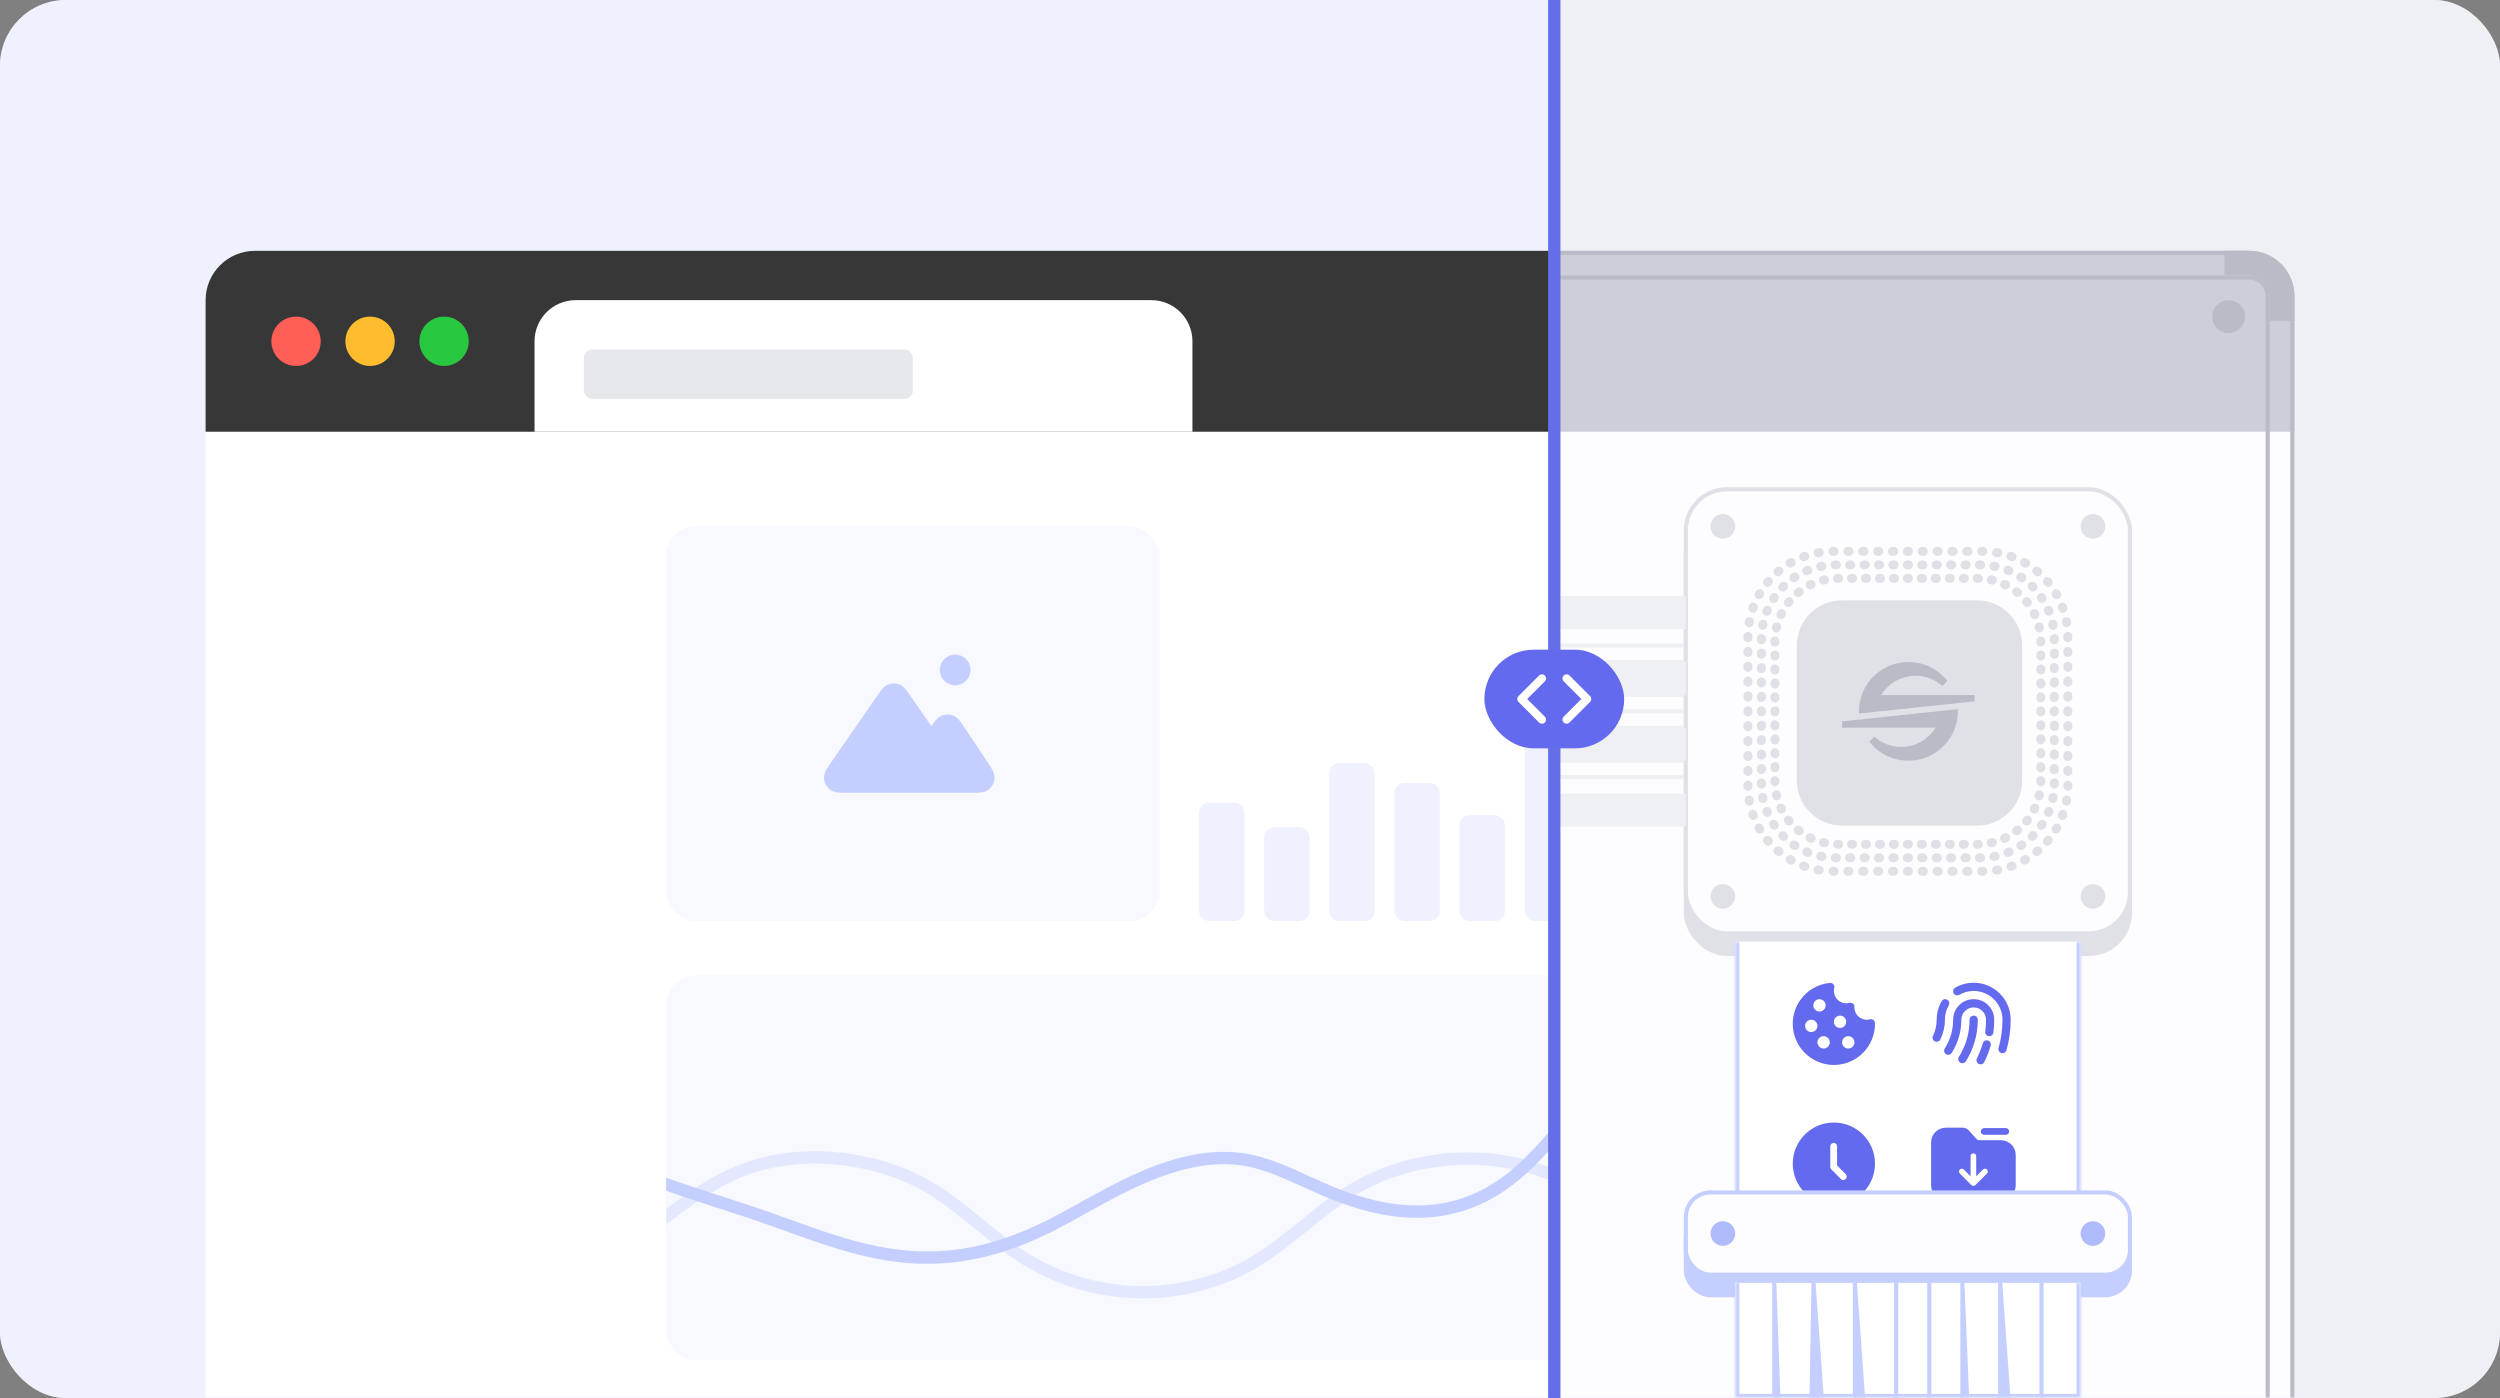 <svg width="608" height="340" viewBox="0 0 608 340" fill="none" xmlns="http://www.w3.org/2000/svg">
<rect x="0" y="0" width="608" height="340" fill="#808080" stroke="none"/>
<rect width="608" height="340" rx="16" fill="#EFF1FF"/>
<mask id="mask0_1058_33341" style="mask-type:alpha" maskUnits="userSpaceOnUse" x="0" y="0" width="378" height="340">
<path d="M0 16C0 7.163 7.163 0 16 0H378V340H16C7.163 340 0 332.837 0 324V16Z" fill="#EFF1FF"/>
</mask>
<g mask="url(#mask0_1058_33341)">
<rect width="608" height="340" rx="16" fill="#EFF1FF"/>
<path d="M50 73C50 66.373 55.373 61 62 61H546C552.627 61 558 66.373 558 73V340H50L50 73Z" fill="white"/>
<g clip-path="url(#clip0_1058_33341)">
<rect x="162" y="237.2" width="283.2" height="93.6" rx="7.2" fill="#F7F9FF"/>
<path d="M514.8 281.694C506.766 281.694 498.633 283.139 491.368 286.713C484.871 289.906 479.317 294.823 473.639 299.284C469.2 302.781 464.663 306.178 459.629 308.737C442.148 317.633 419.559 315.302 403.838 303.668C397.069 298.65 390.845 292.795 383.555 288.639C365.95 278.577 342.543 279.641 325.88 291.325C317.003 297.535 309.564 305.468 299.497 309.802C293.522 312.362 287.099 313.882 280.603 314.212C270.635 314.693 260.568 312.362 251.765 307.571C242.963 302.781 235.673 294.772 226.945 289.348C213.803 281.187 195.231 279.033 180.725 284.533C171.402 288.056 163.641 294.747 155.681 300.804C150.796 304.505 145.713 308.028 140.134 310.537C133.687 313.375 126.943 314.085 120 314.085" stroke="#E3E8FF" stroke-width="3" stroke-miterlimit="10"/>
<path d="M158.251 286.697C166.155 289.567 174.183 292.059 182.164 294.687C192.403 298.055 202.241 302.359 212.883 304.519C229.897 307.977 243.756 304.489 258.806 296.303C266.184 292.285 273.439 287.935 281.312 284.96C289.293 281.955 297.862 280.399 306.215 282.815C311.613 284.371 316.624 286.969 321.775 289.204C332.572 293.901 344.373 296.695 355.881 292.904C374.969 286.606 381.388 266.851 397.768 257.14C412.988 248.108 428.317 253.968 437.968 267.38C449.445 283.314 456.824 301.649 475.184 311.542" stroke="#C5CFFF" stroke-width="3" stroke-miterlimit="10"/>
</g>
<rect x="291.6" y="195.2" width="11.04" height="28.8" rx="2.4" fill="#EFF1FF"/>
<rect x="307.44" y="201.2" width="11.04" height="22.8" rx="2.4" fill="#EFF1FF"/>
<rect x="323.28" y="185.6" width="11.04" height="38.4" rx="2.4" fill="#EFF1FF"/>
<rect x="339.12" y="190.4" width="11.04" height="33.6" rx="2.4" fill="#EFF1FF"/>
<rect x="354.96" y="198.237" width="11.04" height="25.763" rx="2.4" fill="#EFF1FF"/>
<rect x="370.8" y="178.4" width="11.04" height="45.6" rx="2.4" fill="#EFF1FF"/>
<rect x="162" y="128" width="120" height="96" rx="7.2" fill="#F7F9FF"/>
<path fill-rule="evenodd" clip-rule="evenodd" d="M232.303 159.2C230.241 159.2 228.57 160.871 228.57 162.933C228.57 164.995 230.241 166.667 232.303 166.667C234.365 166.667 236.036 164.995 236.036 162.933C236.036 160.871 234.365 159.2 232.303 159.2ZM215.964 166.488C216.865 166.121 217.874 166.121 218.776 166.488C219.454 166.763 219.924 167.241 220.266 167.65C220.591 168.04 220.942 168.547 221.318 169.091L226.533 176.623C226.877 176.107 227.198 175.632 227.499 175.26C227.84 174.836 228.314 174.337 229.006 174.05C229.922 173.67 230.951 173.67 231.867 174.05C232.559 174.337 233.033 174.836 233.374 175.26C233.702 175.665 234.054 176.194 234.433 176.763L240.139 185.322C240.603 186.018 241.021 186.644 241.309 187.176C241.597 187.707 241.926 188.437 241.875 189.289C241.81 190.379 241.271 191.385 240.401 192.044C239.72 192.559 238.93 192.69 238.328 192.745C237.726 192.8 236.974 192.8 236.137 192.8H206.189C205.335 192.8 204.57 192.8 203.96 192.744C203.352 192.689 202.55 192.557 201.864 192.032C200.99 191.363 200.455 190.343 200.403 189.243C200.362 188.381 200.71 187.647 201.011 187.115C201.312 186.581 201.748 185.952 202.233 185.251L213.379 169.151C213.393 169.131 213.407 169.111 213.421 169.091C213.798 168.547 214.148 168.04 214.474 167.65C214.816 167.241 215.285 166.763 215.964 166.488Z" fill="#C5CFFF"/>
<path d="M50 73C50 66.373 55.373 61 62 61H546C552.627 61 558 66.373 558 73V105H50V73Z" fill="#373737"/>
<path d="M130 83C130 77.477 134.477 73 140 73H280C285.523 73 290 77.477 290 83V105H130V83Z" fill="white"/>
<rect x="142" y="85" width="80" height="12" rx="2" fill="#E7E8EC"/>
<circle cx="72" cy="83" r="6" fill="#FF5F57"/>
<circle cx="90" cy="83" r="6" fill="#FEBC2E"/>
<circle cx="108" cy="83" r="6" fill="#28C840"/>
</g>
<mask id="mask1_1058_33341" style="mask-type:alpha" maskUnits="userSpaceOnUse" x="378" y="0" width="230" height="340">
<path d="M378 0H592C600.837 0 608 7.163 608 16V324C608 332.837 600.837 340 592 340H378V0Z" fill="#EFF1FF"/>
</mask>
<g mask="url(#mask1_1058_33341)">
<rect width="608" height="340" rx="16" fill="#EFF0F3"/>
<path d="M50 73C50 66.373 55.373 61 62 61H546C552.627 61 558 66.373 558 73V340H50L50 73Z" fill="#FDFDFF"/>
<path d="M50 73C50 66.373 55.373 61 62 61H546C552.627 61 558 66.373 558 73V105H50V73Z" fill="#CDCED7"/>
<path d="M58.5 73C58.5 66.649 63.649 61.5 70 61.5H547C552.799 61.5 557.5 66.201 557.5 72V347.5H58.5V73Z" stroke="#B9BBC6"/>
<path d="M58.5 79C58.5 72.649 63.649 67.5 70 67.5H547C549.485 67.5 551.5 69.515 551.5 72V344.5H58.5V79Z" stroke="#B9BBC6"/>
<path d="M555 78V72C555 67.582 551.418 64 547 64H541" stroke="#B9BBC6" stroke-width="6"/>
<circle cx="542" cy="77" r="3.5" fill="#B9BBC6" stroke="#B9BBC6"/>
<rect x="410" y="124" width="108" height="108" rx="10" fill="#E0E1E6" stroke="#E0E1E6"/>
<rect x="410" y="295" width="108" height="20" rx="6" fill="#C5CFFF" stroke="#C5CFFF"/>
<rect x="410" y="119" width="108" height="108" rx="10" fill="#FDFDFF" stroke="#E0E1E6"/>
<path fill-rule="evenodd" clip-rule="evenodd" d="M445.918 135.192C445.873 135.192 445.829 135.192 445.785 135.192C445.179 135.196 444.685 134.709 444.681 134.104C444.677 133.498 445.165 133.004 445.77 133C445.819 133 445.869 133 445.918 133H446.057C446.662 133 447.153 133.491 447.153 134.096C447.153 134.701 446.662 135.192 446.057 135.192H445.918ZM448.299 134.096C448.299 133.491 448.79 133 449.395 133H449.673C450.279 133 450.769 133.491 450.769 134.096C450.769 134.701 450.279 135.192 449.673 135.192H449.395C448.79 135.192 448.299 134.701 448.299 134.096ZM451.916 134.096C451.916 133.491 452.406 133 453.012 133H453.29C453.895 133 454.386 133.491 454.386 134.096C454.386 134.701 453.895 135.192 453.29 135.192H453.012C452.406 135.192 451.916 134.701 451.916 134.096ZM455.532 134.096C455.532 133.491 456.023 133 456.628 133H456.906C457.511 133 458.002 133.491 458.002 134.096C458.002 134.701 457.511 135.192 456.906 135.192H456.628C456.023 135.192 455.532 134.701 455.532 134.096ZM459.149 134.096C459.149 133.491 459.639 133 460.244 133H460.523C461.128 133 461.619 133.491 461.619 134.096C461.619 134.701 461.128 135.192 460.523 135.192H460.244C459.639 135.192 459.149 134.701 459.149 134.096ZM462.765 134.096C462.765 133.491 463.256 133 463.861 133H464.139C464.744 133 465.235 133.491 465.235 134.096C465.235 134.701 464.744 135.192 464.139 135.192H463.861C463.256 135.192 462.765 134.701 462.765 134.096ZM466.381 134.096C466.381 133.491 466.872 133 467.477 133H467.756C468.361 133 468.851 133.491 468.851 134.096C468.851 134.701 468.361 135.192 467.756 135.192H467.477C466.872 135.192 466.381 134.701 466.381 134.096ZM469.998 134.096C469.998 133.491 470.489 133 471.094 133H471.372C471.977 133 472.468 133.491 472.468 134.096C472.468 134.701 471.977 135.192 471.372 135.192H471.094C470.489 135.192 469.998 134.701 469.998 134.096ZM473.614 134.096C473.614 133.491 474.105 133 474.71 133H474.988C475.594 133 476.084 133.491 476.084 134.096C476.084 134.701 475.594 135.192 474.988 135.192H474.71C474.105 135.192 473.614 134.701 473.614 134.096ZM477.231 134.096C477.231 133.491 477.721 133 478.327 133H478.605C479.21 133 479.701 133.491 479.701 134.096C479.701 134.701 479.21 135.192 478.605 135.192H478.327C477.721 135.192 477.231 134.701 477.231 134.096ZM480.847 134.096C480.847 133.491 481.338 133 481.943 133H482.082C482.131 133 482.181 133 482.23 133C482.835 133.004 483.323 133.498 483.319 134.104C483.315 134.709 482.821 135.196 482.215 135.192C482.171 135.192 482.127 135.192 482.082 135.192H481.943C481.338 135.192 480.847 134.701 480.847 134.096ZM484.481 134.204C484.582 133.607 485.147 133.204 485.744 133.305C485.841 133.321 485.937 133.338 486.034 133.355C486.629 133.464 487.024 134.035 486.916 134.63C486.807 135.225 486.236 135.62 485.641 135.512C485.554 135.496 485.467 135.481 485.38 135.466C484.783 135.366 484.381 134.8 484.481 134.204ZM443.519 134.204C443.619 134.8 443.217 135.366 442.62 135.466C442.533 135.481 442.446 135.496 442.359 135.512C441.764 135.62 441.193 135.225 441.084 134.63C440.976 134.035 441.371 133.464 441.966 133.355C442.063 133.338 442.159 133.321 442.256 133.305C442.853 133.204 443.418 133.607 443.519 134.204ZM439.958 134.931C440.161 135.501 439.864 136.128 439.294 136.331C439.21 136.361 439.127 136.391 439.045 136.422C438.478 136.633 437.847 136.344 437.636 135.776C437.425 135.209 437.714 134.578 438.281 134.367C438.373 134.333 438.465 134.3 438.558 134.267C439.128 134.064 439.755 134.361 439.958 134.931ZM488.042 134.931C488.245 134.361 488.872 134.064 489.442 134.267C489.535 134.3 489.627 134.333 489.719 134.367C490.286 134.578 490.575 135.209 490.364 135.776C490.153 136.344 489.522 136.633 488.955 136.422C488.872 136.391 488.79 136.361 488.706 136.331C488.136 136.128 487.839 135.501 488.042 134.931ZM436.579 136.27C436.878 136.796 436.695 137.465 436.169 137.765C436.092 137.809 436.016 137.853 435.94 137.898C435.418 138.204 434.746 138.03 434.44 137.508C434.133 136.986 434.307 136.315 434.829 136.008C434.914 135.958 434.999 135.909 435.084 135.861C435.61 135.561 436.279 135.745 436.579 136.27ZM491.421 136.27C491.721 135.745 492.39 135.561 492.916 135.861C493.001 135.909 493.086 135.958 493.171 136.008C493.693 136.315 493.867 136.986 493.56 137.508C493.254 138.03 492.582 138.204 492.06 137.898C491.984 137.853 491.908 137.809 491.831 137.765C491.305 137.465 491.122 136.796 491.421 136.27ZM494.515 138.178C494.901 137.712 495.592 137.647 496.058 138.033C496.134 138.096 496.209 138.159 496.284 138.223C496.744 138.615 496.8 139.307 496.408 139.768C496.015 140.228 495.324 140.284 494.863 139.892C494.796 139.834 494.728 139.777 494.66 139.721C494.194 139.335 494.129 138.644 494.515 138.178ZM433.485 138.178C433.871 138.644 433.806 139.335 433.34 139.721C433.272 139.777 433.204 139.834 433.137 139.892C432.676 140.284 431.985 140.228 431.592 139.768C431.2 139.307 431.256 138.615 431.716 138.223C431.791 138.159 431.866 138.096 431.942 138.033C432.408 137.647 433.099 137.712 433.485 138.178ZM497.232 140.592C497.693 140.2 498.385 140.256 498.777 140.716C498.841 140.791 498.904 140.866 498.967 140.942C499.353 141.408 499.288 142.099 498.822 142.485C498.356 142.871 497.665 142.806 497.279 142.34C497.223 142.272 497.166 142.204 497.108 142.137C496.716 141.676 496.772 140.985 497.232 140.592ZM430.768 140.592C431.228 140.985 431.284 141.676 430.892 142.137C430.834 142.205 430.777 142.272 430.721 142.34C430.335 142.806 429.644 142.871 429.178 142.485C428.712 142.099 428.647 141.408 429.033 140.942C429.096 140.866 429.159 140.791 429.223 140.716C429.615 140.256 430.307 140.2 430.768 140.592ZM499.492 143.44C500.014 143.133 500.685 143.307 500.992 143.829C501.042 143.914 501.091 143.999 501.139 144.084C501.439 144.61 501.255 145.279 500.73 145.579C500.204 145.878 499.535 145.695 499.235 145.169C499.191 145.092 499.147 145.016 499.102 144.94C498.796 144.418 498.97 143.746 499.492 143.44ZM428.508 143.44C429.03 143.746 429.204 144.418 428.898 144.94C428.853 145.016 428.809 145.092 428.765 145.169C428.465 145.695 427.796 145.878 427.27 145.579C426.745 145.279 426.561 144.61 426.861 144.084C426.909 143.999 426.958 143.914 427.008 143.829C427.315 143.307 427.986 143.133 428.508 143.44ZM501.224 146.636C501.791 146.425 502.422 146.714 502.633 147.281C502.667 147.373 502.7 147.465 502.733 147.558C502.936 148.128 502.639 148.755 502.069 148.958C501.499 149.161 500.872 148.864 500.669 148.294C500.639 148.21 500.609 148.127 500.578 148.045C500.367 147.478 500.656 146.847 501.224 146.636ZM426.776 146.636C427.344 146.847 427.633 147.478 427.422 148.045C427.391 148.127 427.361 148.21 427.331 148.294C427.128 148.864 426.501 149.161 425.931 148.958C425.361 148.755 425.064 148.128 425.267 147.558C425.3 147.465 425.333 147.373 425.367 147.281C425.578 146.714 426.209 146.425 426.776 146.636ZM502.37 150.084C502.965 149.976 503.536 150.371 503.645 150.966C503.662 151.063 503.679 151.159 503.695 151.256C503.796 151.853 503.393 152.418 502.796 152.519C502.2 152.619 501.634 152.217 501.534 151.62C501.519 151.533 501.504 151.446 501.488 151.359C501.38 150.764 501.775 150.193 502.37 150.084ZM425.63 150.084C426.225 150.193 426.62 150.764 426.512 151.359C426.496 151.446 426.481 151.533 426.466 151.62C426.366 152.217 425.8 152.619 425.204 152.519C424.607 152.418 424.204 151.853 424.305 151.256C424.321 151.159 424.338 151.063 424.355 150.966C424.464 150.371 425.035 149.976 425.63 150.084ZM502.896 153.681C503.502 153.677 503.996 154.165 504 154.77C504 154.819 504 154.869 504 154.918V155.057C504 155.662 503.509 156.153 502.904 156.153C502.299 156.153 501.808 155.662 501.808 155.057V154.918C501.808 154.873 501.808 154.829 501.808 154.785C501.804 154.179 502.291 153.685 502.896 153.681ZM425.104 153.681C425.709 153.685 426.196 154.179 426.192 154.785C426.192 154.829 426.192 154.873 426.192 154.918V155.057C426.192 155.662 425.701 156.153 425.096 156.153C424.491 156.153 424 155.662 424 155.057V154.918C424 154.869 424 154.819 424 154.77C424.004 154.165 424.498 153.677 425.104 153.681ZM502.904 157.299C503.509 157.299 504 157.79 504 158.395V158.673C504 159.279 503.509 159.769 502.904 159.769C502.299 159.769 501.808 159.279 501.808 158.673V158.395C501.808 157.79 502.299 157.299 502.904 157.299ZM425.096 157.299C425.701 157.299 426.192 157.79 426.192 158.395V158.673C426.192 159.279 425.701 159.769 425.096 159.769C424.491 159.769 424 159.279 424 158.673V158.395C424 157.79 424.491 157.299 425.096 157.299ZM502.904 160.916C503.509 160.916 504 161.406 504 162.012V162.29C504 162.895 503.509 163.386 502.904 163.386C502.299 163.386 501.808 162.895 501.808 162.29V162.012C501.808 161.406 502.299 160.916 502.904 160.916ZM425.096 160.916C425.701 160.916 426.192 161.406 426.192 162.012V162.29C426.192 162.895 425.701 163.386 425.096 163.386C424.491 163.386 424 162.895 424 162.29V162.012C424 161.406 424.491 160.916 425.096 160.916ZM502.904 164.532C503.509 164.532 504 165.023 504 165.628V165.906C504 166.511 503.509 167.002 502.904 167.002C502.299 167.002 501.808 166.511 501.808 165.906V165.628C501.808 165.023 502.299 164.532 502.904 164.532ZM425.096 164.532C425.701 164.532 426.192 165.023 426.192 165.628V165.906C426.192 166.511 425.701 167.002 425.096 167.002C424.491 167.002 424 166.511 424 165.906V165.628C424 165.023 424.491 164.532 425.096 164.532ZM502.904 168.149C503.509 168.149 504 168.639 504 169.244V169.523C504 170.128 503.509 170.619 502.904 170.619C502.299 170.619 501.808 170.128 501.808 169.523V169.244C501.808 168.639 502.299 168.149 502.904 168.149ZM425.096 168.149C425.701 168.149 426.192 168.639 426.192 169.244V169.523C426.192 170.128 425.701 170.619 425.096 170.619C424.491 170.619 424 170.128 424 169.523V169.244C424 168.639 424.491 168.149 425.096 168.149ZM425.096 171.765C425.701 171.765 426.192 172.256 426.192 172.861V173.139C426.192 173.744 425.701 174.235 425.096 174.235C424.491 174.235 424 173.744 424 173.139V172.861C424 172.256 424.491 171.765 425.096 171.765ZM502.904 171.765C503.509 171.765 504 172.256 504 172.861V173.139C504 173.744 503.509 174.235 502.904 174.235C502.299 174.235 501.808 173.744 501.808 173.139V172.861C501.808 172.256 502.299 171.765 502.904 171.765ZM425.096 175.381C425.701 175.381 426.192 175.872 426.192 176.477V176.756C426.192 177.361 425.701 177.851 425.096 177.851C424.491 177.851 424 177.361 424 176.756V176.477C424 175.872 424.491 175.381 425.096 175.381ZM502.904 175.381C503.509 175.381 504 175.872 504 176.477V176.756C504 177.361 503.509 177.851 502.904 177.851C502.299 177.851 501.808 177.361 501.808 176.756V176.477C501.808 175.872 502.299 175.381 502.904 175.381ZM425.096 178.998C425.701 178.998 426.192 179.489 426.192 180.094V180.372C426.192 180.977 425.701 181.468 425.096 181.468C424.491 181.468 424 180.977 424 180.372V180.094C424 179.489 424.491 178.998 425.096 178.998ZM502.904 178.998C503.509 178.998 504 179.489 504 180.094V180.372C504 180.977 503.509 181.468 502.904 181.468C502.299 181.468 501.808 180.977 501.808 180.372V180.094C501.808 179.489 502.299 178.998 502.904 178.998ZM502.904 182.614C503.509 182.614 504 183.105 504 183.71V183.988C504 184.594 503.509 185.084 502.904 185.084C502.299 185.084 501.808 184.594 501.808 183.988V183.71C501.808 183.105 502.299 182.614 502.904 182.614ZM425.096 182.614C425.701 182.614 426.192 183.105 426.192 183.71V183.988C426.192 184.594 425.701 185.084 425.096 185.084C424.491 185.084 424 184.594 424 183.988V183.71C424 183.105 424.491 182.614 425.096 182.614ZM502.904 186.231C503.509 186.231 504 186.721 504 187.327V187.605C504 188.21 503.509 188.701 502.904 188.701C502.299 188.701 501.808 188.21 501.808 187.605V187.327C501.808 186.721 502.299 186.231 502.904 186.231ZM425.096 186.231C425.701 186.231 426.192 186.721 426.192 187.327V187.605C426.192 188.21 425.701 188.701 425.096 188.701C424.491 188.701 424 188.21 424 187.605V187.327C424 186.721 424.491 186.231 425.096 186.231ZM502.904 189.847C503.509 189.847 504 190.338 504 190.943V191.082L504 191.141L504 191.23C503.996 191.835 503.502 192.323 502.896 192.319C502.291 192.315 501.804 191.821 501.808 191.215L501.808 191.164L501.808 191.082V190.943C501.808 190.338 502.299 189.847 502.904 189.847ZM425.096 189.847C425.701 189.847 426.192 190.338 426.192 190.943V191.082C426.192 191.127 426.192 191.171 426.192 191.215C426.196 191.821 425.709 192.315 425.104 192.319C424.498 192.323 424.004 191.835 424 191.23C424 191.181 424 191.131 424 191.082V190.943C424 190.338 424.491 189.847 425.096 189.847ZM502.796 193.481C503.393 193.582 503.796 194.147 503.695 194.744C503.679 194.841 503.662 194.937 503.645 195.034C503.536 195.629 502.965 196.024 502.37 195.916C501.775 195.807 501.38 195.236 501.488 194.641C501.504 194.554 501.519 194.467 501.534 194.38C501.634 193.783 502.2 193.381 502.796 193.481ZM425.204 193.481C425.8 193.381 426.366 193.783 426.466 194.38C426.481 194.467 426.496 194.554 426.512 194.641C426.62 195.236 426.225 195.807 425.63 195.916C425.035 196.024 424.464 195.629 424.355 195.034C424.338 194.937 424.321 194.841 424.305 194.744C424.204 194.147 424.607 193.582 425.204 193.481ZM425.931 197.042C426.501 196.839 427.128 197.136 427.331 197.706C427.361 197.79 427.391 197.872 427.422 197.955C427.633 198.522 427.344 199.153 426.776 199.364C426.209 199.575 425.578 199.286 425.367 198.719C425.333 198.627 425.3 198.535 425.267 198.442C425.064 197.872 425.361 197.245 425.931 197.042ZM502.069 197.042C502.639 197.245 502.936 197.872 502.733 198.442C502.7 198.535 502.667 198.627 502.633 198.719C502.422 199.286 501.791 199.575 501.224 199.364C500.656 199.153 500.367 198.522 500.578 197.955C500.609 197.872 500.639 197.79 500.669 197.706C500.872 197.136 501.499 196.839 502.069 197.042ZM427.27 200.421C427.796 200.122 428.465 200.305 428.765 200.831C428.809 200.908 428.853 200.984 428.898 201.06C429.204 201.582 429.03 202.254 428.508 202.56C427.986 202.867 427.315 202.693 427.008 202.171C426.958 202.086 426.909 202.001 426.861 201.916C426.561 201.39 426.745 200.721 427.27 200.421ZM500.73 200.421C501.255 200.721 501.439 201.39 501.139 201.916C501.091 202.001 501.042 202.086 500.992 202.171C500.685 202.693 500.014 202.867 499.492 202.56C498.97 202.254 498.796 201.582 499.102 201.06C499.147 200.984 499.191 200.908 499.235 200.831C499.535 200.305 500.204 200.122 500.73 200.421ZM429.178 203.515C429.644 203.129 430.335 203.194 430.721 203.66C430.777 203.728 430.834 203.796 430.892 203.863C431.284 204.324 431.228 205.015 430.768 205.408C430.307 205.8 429.615 205.744 429.223 205.284C429.159 205.209 429.096 205.134 429.033 205.058C428.647 204.592 428.712 203.901 429.178 203.515ZM498.822 203.515C499.288 203.901 499.353 204.592 498.967 205.058C498.904 205.134 498.841 205.209 498.777 205.284C498.385 205.744 497.693 205.8 497.232 205.408C496.772 205.015 496.716 204.324 497.108 203.863C497.138 203.828 497.168 203.793 497.198 203.757C497.225 203.725 497.252 203.692 497.279 203.66C497.665 203.194 498.356 203.129 498.822 203.515ZM431.592 206.232C431.985 205.772 432.676 205.716 433.137 206.108C433.205 206.166 433.272 206.223 433.34 206.279C433.806 206.665 433.871 207.356 433.485 207.822C433.099 208.288 432.408 208.353 431.942 207.967C431.866 207.904 431.791 207.841 431.716 207.777C431.256 207.385 431.2 206.693 431.592 206.232ZM496.408 206.232C496.8 206.693 496.744 207.385 496.284 207.777C496.209 207.841 496.134 207.904 496.058 207.967C495.592 208.353 494.901 208.288 494.515 207.822C494.129 207.356 494.194 206.665 494.66 206.279C494.698 206.247 494.737 206.215 494.775 206.183L494.81 206.153L494.863 206.108C495.324 205.716 496.015 205.772 496.408 206.232ZM434.44 208.492C434.746 207.97 435.418 207.796 435.94 208.102C436.016 208.147 436.092 208.191 436.169 208.235C436.695 208.535 436.878 209.204 436.579 209.73C436.279 210.255 435.61 210.439 435.084 210.139C434.999 210.091 434.914 210.042 434.829 209.992C434.307 209.685 434.133 209.014 434.44 208.492ZM493.56 208.492C493.867 209.014 493.693 209.685 493.171 209.992C493.112 210.027 493.053 210.061 492.993 210.095L492.916 210.139C492.39 210.439 491.721 210.255 491.421 209.73C491.122 209.204 491.305 208.535 491.831 208.235C491.908 208.191 491.984 208.147 492.06 208.102C492.582 207.796 493.254 207.97 493.56 208.492ZM437.636 210.224C437.847 209.656 438.478 209.367 439.045 209.578C439.127 209.609 439.21 209.639 439.294 209.669C439.864 209.872 440.161 210.499 439.958 211.069C439.755 211.639 439.128 211.936 438.558 211.733C438.465 211.7 438.373 211.667 438.281 211.633C437.714 211.422 437.425 210.791 437.636 210.224ZM490.364 210.224C490.575 210.791 490.286 211.422 489.719 211.633C489.627 211.667 489.535 211.7 489.442 211.733C488.872 211.936 488.245 211.639 488.042 211.069C487.839 210.499 488.136 209.872 488.706 209.669C488.79 209.639 488.872 209.609 488.955 209.578C489.522 209.367 490.153 209.656 490.364 210.224ZM441.084 211.37C441.193 210.775 441.764 210.38 442.359 210.488C442.446 210.504 442.533 210.519 442.62 210.534C443.217 210.634 443.619 211.2 443.519 211.796C443.418 212.393 442.853 212.796 442.256 212.695C442.159 212.679 442.063 212.662 441.966 212.645C441.371 212.536 440.976 211.965 441.084 211.37ZM486.916 211.37C487.024 211.965 486.629 212.536 486.034 212.645C485.937 212.662 485.841 212.679 485.744 212.695C485.147 212.796 484.582 212.393 484.481 211.796C484.381 211.2 484.783 210.634 485.38 210.534C485.442 210.523 485.504 210.513 485.566 210.502L485.641 210.488C486.236 210.38 486.807 210.775 486.916 211.37ZM444.681 211.896C444.685 211.291 445.179 210.804 445.785 210.808C445.829 210.808 445.873 210.808 445.918 210.808H446.057C446.662 210.808 447.153 211.299 447.153 211.904C447.153 212.509 446.662 213 446.057 213H445.918C445.869 213 445.819 213 445.77 213C445.165 212.996 444.677 212.502 444.681 211.896ZM483.319 211.896C483.323 212.502 482.835 212.996 482.23 213C482.181 213 482.131 213 482.082 213H481.943C481.338 213 480.847 212.509 480.847 211.904C480.847 211.299 481.338 210.808 481.943 210.808H482.082C482.127 210.808 482.171 210.808 482.215 210.808C482.821 210.804 483.315 211.291 483.319 211.896ZM448.299 211.904C448.299 211.299 448.79 210.808 449.395 210.808H449.673C450.279 210.808 450.769 211.299 450.769 211.904C450.769 212.509 450.279 213 449.673 213H449.395C448.79 213 448.299 212.509 448.299 211.904ZM451.916 211.904C451.916 211.299 452.406 210.808 453.012 210.808H453.29C453.895 210.808 454.386 211.299 454.386 211.904C454.386 212.509 453.895 213 453.29 213H453.012C452.406 213 451.916 212.509 451.916 211.904ZM455.532 211.904C455.532 211.299 456.023 210.808 456.628 210.808H456.906C457.511 210.808 458.002 211.299 458.002 211.904C458.002 212.509 457.511 213 456.906 213H456.628C456.023 213 455.532 212.509 455.532 211.904ZM459.149 211.904C459.149 211.299 459.639 210.808 460.244 210.808H460.523C461.128 210.808 461.619 211.299 461.619 211.904C461.619 212.509 461.128 213 460.523 213H460.244C459.639 213 459.149 212.509 459.149 211.904ZM462.765 211.904C462.765 211.299 463.256 210.808 463.861 210.808H464.139C464.744 210.808 465.235 211.299 465.235 211.904C465.235 212.509 464.744 213 464.139 213H463.861C463.256 213 462.765 212.509 462.765 211.904ZM466.381 211.904C466.381 211.299 466.872 210.808 467.477 210.808H467.756C468.361 210.808 468.851 211.299 468.851 211.904C468.851 212.509 468.361 213 467.756 213H467.477C466.872 213 466.381 212.509 466.381 211.904ZM469.998 211.904C469.998 211.299 470.489 210.808 471.094 210.808H471.372C471.977 210.808 472.468 211.299 472.468 211.904C472.468 212.509 471.977 213 471.372 213H471.094C470.489 213 469.998 212.509 469.998 211.904ZM473.614 211.904C473.614 211.299 474.105 210.808 474.71 210.808H474.988C475.594 210.808 476.084 211.299 476.084 211.904C476.084 212.509 475.594 213 474.988 213H474.71C474.105 213 473.614 212.509 473.614 211.904ZM477.231 211.904C477.231 211.299 477.721 210.808 478.327 210.808H478.605C479.21 210.808 479.701 211.299 479.701 211.904C479.701 212.509 479.21 213 478.605 213H478.327C477.721 213 477.231 212.509 477.231 211.904ZM446.465 138.479C446.422 138.479 446.379 138.48 446.336 138.48C445.731 138.484 445.237 137.997 445.232 137.392C445.228 136.787 445.715 136.293 446.32 136.288C446.368 136.288 446.417 136.288 446.465 136.288H446.6C447.206 136.288 447.696 136.778 447.696 137.384C447.696 137.989 447.206 138.479 446.6 138.479H446.465ZM448.741 137.384C448.741 136.778 449.232 136.288 449.837 136.288H450.107C450.712 136.288 451.203 136.778 451.203 137.384C451.203 137.989 450.712 138.479 450.107 138.479H449.837C449.232 138.479 448.741 137.989 448.741 137.384ZM452.248 137.384C452.248 136.778 452.739 136.288 453.344 136.288H453.614C454.219 136.288 454.71 136.778 454.71 137.384C454.71 137.989 454.219 138.479 453.614 138.479H453.344C452.739 138.479 452.248 137.989 452.248 137.384ZM455.755 137.384C455.755 136.778 456.246 136.288 456.851 136.288H457.121C457.726 136.288 458.217 136.778 458.217 137.384C458.217 137.989 457.726 138.479 457.121 138.479H456.851C456.246 138.479 455.755 137.989 455.755 137.384ZM459.262 137.384C459.262 136.778 459.753 136.288 460.358 136.288H460.628C461.233 136.288 461.724 136.778 461.724 137.384C461.724 137.989 461.233 138.479 460.628 138.479H460.358C459.753 138.479 459.262 137.989 459.262 137.384ZM462.769 137.384C462.769 136.778 463.26 136.288 463.865 136.288H464.135C464.74 136.288 465.23 136.778 465.23 137.384C465.23 137.989 464.74 138.479 464.135 138.479H463.865C463.26 138.479 462.769 137.989 462.769 137.384ZM466.276 137.384C466.276 136.778 466.766 136.288 467.372 136.288H467.641C468.247 136.288 468.737 136.778 468.737 137.384C468.737 137.989 468.247 138.479 467.641 138.479H467.372C466.766 138.479 466.276 137.989 466.276 137.384ZM469.783 137.384C469.783 136.778 470.273 136.288 470.878 136.288H471.148C471.753 136.288 472.244 136.778 472.244 137.384C472.244 137.989 471.753 138.479 471.148 138.479H470.878C470.273 138.479 469.783 137.989 469.783 137.384ZM473.289 137.384C473.289 136.778 473.78 136.288 474.385 136.288H474.655C475.26 136.288 475.751 136.778 475.751 137.384C475.751 137.989 475.26 138.479 474.655 138.479H474.385C473.78 138.479 473.289 137.989 473.289 137.384ZM476.796 137.384C476.796 136.778 477.287 136.288 477.892 136.288H478.162C478.767 136.288 479.258 136.778 479.258 137.384C479.258 137.989 478.767 138.479 478.162 138.479H477.892C477.287 138.479 476.796 137.989 476.796 137.384ZM480.303 137.384C480.303 136.778 480.794 136.288 481.399 136.288H481.534C481.582 136.288 481.631 136.288 481.679 136.288C482.285 136.293 482.771 136.787 482.767 137.392C482.762 137.997 482.268 138.484 481.663 138.48C481.62 138.48 481.577 138.479 481.534 138.479H481.399C480.794 138.479 480.303 137.989 480.303 137.384ZM444.147 137.497C444.26 138.092 443.869 138.665 443.275 138.778C443.191 138.794 443.107 138.811 443.024 138.828C442.431 138.95 441.851 138.568 441.729 137.975C441.608 137.383 441.989 136.803 442.582 136.681C442.676 136.662 442.771 136.643 442.866 136.625C443.46 136.512 444.034 136.903 444.147 137.497ZM483.852 137.497C483.965 136.903 484.539 136.512 485.134 136.625C485.228 136.643 485.323 136.662 485.417 136.681C486.01 136.803 486.392 137.383 486.27 137.975C486.148 138.568 485.568 138.95 484.976 138.828C484.892 138.811 484.808 138.794 484.725 138.778C484.13 138.665 483.739 138.092 483.852 137.497ZM440.685 138.292C440.913 138.853 440.643 139.492 440.082 139.719C440.003 139.751 439.924 139.784 439.845 139.817C439.288 140.054 438.645 139.793 438.409 139.236C438.173 138.678 438.433 138.035 438.991 137.799C439.079 137.762 439.168 137.725 439.258 137.688C439.819 137.461 440.458 137.731 440.685 138.292ZM487.314 138.292C487.541 137.731 488.181 137.461 488.741 137.688C488.831 137.725 488.92 137.762 489.009 137.799C489.566 138.035 489.826 138.678 489.59 139.236C489.354 139.793 488.711 140.054 488.154 139.817C488.075 139.784 487.996 139.751 487.917 139.719C487.356 139.492 487.086 138.853 487.314 138.292ZM437.448 139.751C437.78 140.256 437.641 140.936 437.135 141.269C437.064 141.316 436.993 141.364 436.922 141.412C436.422 141.752 435.74 141.622 435.399 141.122C435.059 140.622 435.189 139.94 435.689 139.6C435.769 139.545 435.849 139.492 435.93 139.438C436.435 139.106 437.115 139.245 437.448 139.751ZM490.552 139.751C490.885 139.245 491.564 139.106 492.07 139.438C492.15 139.492 492.231 139.545 492.31 139.6C492.811 139.94 492.94 140.622 492.6 141.122C492.259 141.622 491.578 141.752 491.077 141.412C491.007 141.364 490.936 141.316 490.864 141.269C490.359 140.936 490.219 140.256 490.552 139.751ZM434.557 141.814C434.982 142.246 434.977 142.939 434.545 143.364C434.484 143.424 434.424 143.485 434.364 143.546C433.939 143.977 433.245 143.982 432.814 143.557C432.383 143.133 432.378 142.439 432.802 142.008C432.87 141.939 432.938 141.871 433.007 141.803C433.438 141.378 434.132 141.383 434.557 141.814ZM493.442 141.814C493.867 141.383 494.561 141.378 494.992 141.803C495.061 141.871 495.129 141.939 495.197 142.008C495.622 142.439 495.616 143.133 495.185 143.557C494.754 143.982 494.06 143.977 493.635 143.546C493.575 143.485 493.515 143.424 493.454 143.364C493.023 142.939 493.018 142.246 493.442 141.814ZM432.122 144.4C432.622 144.74 432.752 145.422 432.411 145.922C432.363 145.993 432.316 146.064 432.269 146.135C431.936 146.641 431.256 146.781 430.751 146.448C430.245 146.115 430.105 145.435 430.438 144.93C430.491 144.849 430.545 144.769 430.599 144.689C430.94 144.189 431.621 144.059 432.122 144.4ZM495.878 144.4C496.378 144.059 497.06 144.189 497.4 144.689C497.454 144.769 497.508 144.849 497.561 144.93C497.894 145.435 497.754 146.115 497.249 146.448C496.743 146.781 496.064 146.641 495.731 146.135C495.684 146.064 495.636 145.993 495.588 145.922C495.248 145.422 495.377 144.74 495.878 144.4ZM430.235 147.409C430.793 147.645 431.053 148.288 430.817 148.846C430.784 148.924 430.751 149.003 430.719 149.082C430.491 149.643 429.852 149.913 429.291 149.686C428.731 149.458 428.46 148.819 428.688 148.258C428.724 148.169 428.761 148.08 428.799 147.991C429.035 147.434 429.678 147.173 430.235 147.409ZM497.764 147.409C498.321 147.173 498.964 147.434 499.2 147.991C499.238 148.08 499.275 148.169 499.311 148.258C499.539 148.819 499.269 149.458 498.708 149.686C498.147 149.913 497.508 149.643 497.28 149.082C497.248 149.003 497.215 148.924 497.182 148.846C496.946 148.288 497.207 147.645 497.764 147.409ZM428.975 150.73C429.568 150.852 429.95 151.431 429.828 152.024C429.811 152.107 429.794 152.191 429.778 152.275C429.665 152.87 429.092 153.26 428.497 153.147C427.902 153.034 427.512 152.461 427.625 151.866C427.643 151.771 427.662 151.677 427.681 151.582C427.803 150.99 428.382 150.608 428.975 150.73ZM499.024 150.73C499.617 150.608 500.196 150.99 500.318 151.582C500.338 151.677 500.356 151.771 500.374 151.866C500.487 152.461 500.097 153.034 499.502 153.147C498.908 153.26 498.334 152.87 498.221 152.275C498.205 152.191 498.189 152.107 498.172 152.024C498.05 151.431 498.431 150.852 499.024 150.73ZM428.392 154.233C428.997 154.237 429.484 154.731 429.48 155.337C429.479 155.38 429.479 155.423 429.479 155.466V155.601C429.479 156.206 428.988 156.696 428.383 156.696C427.778 156.696 427.287 156.206 427.287 155.601V155.466C427.287 155.417 427.288 155.369 427.288 155.32C427.292 154.715 427.787 154.228 428.392 154.233ZM499.607 154.233C500.213 154.228 500.707 154.715 500.711 155.32C500.712 155.341 500.712 155.362 500.712 155.382C500.712 155.41 500.712 155.438 500.712 155.466V155.601C500.712 156.206 500.221 156.697 499.616 156.697C499.011 156.697 498.52 156.206 498.52 155.601V155.466C498.52 155.445 498.52 155.425 498.52 155.405C498.52 155.382 498.52 155.359 498.52 155.337C498.515 154.731 499.002 154.237 499.607 154.233ZM428.383 157.742C428.988 157.742 429.479 158.232 429.479 158.838V159.107C429.479 159.713 428.988 160.203 428.383 160.203C427.778 160.203 427.287 159.713 427.287 159.107V158.838C427.287 158.232 427.778 157.742 428.383 157.742ZM499.616 157.742C500.221 157.742 500.712 158.232 500.712 158.838V159.107C500.712 159.713 500.221 160.203 499.616 160.203C499.011 160.203 498.52 159.713 498.52 159.107V158.838C498.52 158.232 499.011 157.742 499.616 157.742ZM428.383 161.249C428.988 161.249 429.479 161.739 429.479 162.345V162.614C429.479 163.22 428.988 163.71 428.383 163.71C427.778 163.71 427.287 163.22 427.287 162.614V162.345C427.287 161.739 427.778 161.249 428.383 161.249ZM499.616 161.249C500.221 161.249 500.712 161.739 500.712 162.345V162.614C500.712 163.22 500.221 163.71 499.616 163.71C499.011 163.71 498.52 163.22 498.52 162.614V162.345C498.52 161.739 499.011 161.249 499.616 161.249ZM428.383 164.756C428.988 164.756 429.479 165.246 429.479 165.851V166.121C429.479 166.726 428.988 167.217 428.383 167.217C427.778 167.217 427.287 166.726 427.287 166.121V165.851C427.287 165.246 427.778 164.756 428.383 164.756ZM499.616 164.756C500.221 164.756 500.712 165.246 500.712 165.851V166.121C500.712 166.726 500.221 167.217 499.616 167.217C499.011 167.217 498.52 166.726 498.52 166.121V165.851C498.52 165.246 499.011 164.756 499.616 164.756ZM428.383 168.262C428.988 168.262 429.479 168.753 429.479 169.358V169.628C429.479 170.233 428.988 170.724 428.383 170.724C427.778 170.724 427.287 170.233 427.287 169.628V169.358C427.287 168.753 427.778 168.262 428.383 168.262ZM499.616 168.262C500.221 168.262 500.712 168.753 500.712 169.358V169.628C500.712 170.233 500.221 170.724 499.616 170.724C499.011 170.724 498.52 170.233 498.52 169.628V169.358C498.52 168.753 499.011 168.262 499.616 168.262ZM428.383 171.769C428.988 171.769 429.479 172.26 429.479 172.865V173.135C429.479 173.74 428.988 174.231 428.383 174.231C427.778 174.231 427.287 173.74 427.287 173.135V172.865C427.287 172.26 427.778 171.769 428.383 171.769ZM499.616 171.769C500.221 171.769 500.712 172.26 500.712 172.865V173.135C500.712 173.74 500.221 174.231 499.616 174.231C499.011 174.231 498.52 173.74 498.52 173.135V172.865C498.52 172.26 499.011 171.769 499.616 171.769ZM428.383 175.276C428.988 175.276 429.479 175.767 429.479 176.372V176.642C429.479 177.247 428.988 177.738 428.383 177.738C427.778 177.738 427.287 177.247 427.287 176.642V176.372C427.287 175.767 427.778 175.276 428.383 175.276ZM499.616 175.276C500.221 175.276 500.712 175.767 500.712 176.372V176.642C500.712 177.247 500.221 177.738 499.616 177.738C499.011 177.738 498.52 177.247 498.52 176.642V176.372C498.52 175.767 499.011 175.276 499.616 175.276ZM428.383 178.783C428.988 178.783 429.479 179.274 429.479 179.879V180.149C429.479 180.754 428.988 181.244 428.383 181.244C427.778 181.244 427.287 180.754 427.287 180.149V179.879C427.287 179.274 427.778 178.783 428.383 178.783ZM499.616 178.783C500.221 178.783 500.712 179.274 500.712 179.879V180.149C500.712 180.754 500.221 181.244 499.616 181.244C499.011 181.244 498.52 180.754 498.52 180.149V179.879C498.52 179.274 499.011 178.783 499.616 178.783ZM428.383 182.29C428.988 182.29 429.479 182.78 429.479 183.386V183.655C429.479 184.261 428.988 184.751 428.383 184.751C427.778 184.751 427.287 184.261 427.287 183.655V183.386C427.287 182.78 427.778 182.29 428.383 182.29ZM499.616 182.29C500.221 182.29 500.712 182.78 500.712 183.386V183.655C500.712 184.261 500.221 184.751 499.616 184.751C499.011 184.751 498.52 184.261 498.52 183.655V183.386C498.52 182.78 499.011 182.29 499.616 182.29ZM428.383 185.797C428.988 185.797 429.479 186.287 429.479 186.892V187.162C429.479 187.767 428.988 188.258 428.383 188.258C427.778 188.258 427.287 187.767 427.287 187.162V186.892C427.287 186.287 427.778 185.797 428.383 185.797ZM499.616 185.797C500.221 185.797 500.712 186.287 500.712 186.892V187.162C500.712 187.767 500.221 188.258 499.616 188.258C499.011 188.258 498.52 187.767 498.52 187.162V186.892C498.52 186.287 499.011 185.797 499.616 185.797ZM428.383 189.303C428.988 189.303 429.479 189.794 429.479 190.399V190.534L429.479 190.597L429.48 190.663C429.484 191.269 428.997 191.763 428.392 191.767C427.787 191.772 427.292 191.285 427.288 190.68C427.288 190.631 427.287 190.583 427.287 190.534V190.399C427.287 189.794 427.778 189.303 428.383 189.303ZM499.616 189.303C500.221 189.303 500.712 189.794 500.712 190.399V190.534C500.712 190.583 500.712 190.631 500.711 190.68C500.707 191.285 500.213 191.772 499.607 191.767C499.002 191.763 498.515 191.269 498.52 190.663C498.52 190.62 498.52 190.577 498.52 190.534V190.399C498.52 189.794 499.011 189.303 499.616 189.303ZM428.497 192.853C429.092 192.74 429.665 193.13 429.778 193.725C429.794 193.809 429.811 193.892 429.828 193.976C429.95 194.569 429.568 195.148 428.975 195.27C428.382 195.392 427.803 195.01 427.681 194.418C427.662 194.323 427.643 194.229 427.625 194.134C427.512 193.539 427.902 192.966 428.497 192.853ZM499.502 192.853C500.097 192.966 500.487 193.539 500.374 194.134C500.356 194.229 500.338 194.323 500.318 194.418C500.196 195.01 499.617 195.392 499.024 195.27C498.431 195.148 498.05 194.569 498.172 193.976C498.189 193.892 498.205 193.809 498.221 193.725C498.334 193.13 498.908 192.74 499.502 192.853ZM429.291 196.314C429.852 196.087 430.491 196.357 430.719 196.918C430.751 196.997 430.784 197.076 430.817 197.154C431.053 197.711 430.793 198.355 430.235 198.591C429.678 198.827 429.035 198.566 428.799 198.009C428.761 197.92 428.724 197.831 428.688 197.742C428.46 197.181 428.731 196.542 429.291 196.314ZM498.708 196.314C499.269 196.542 499.539 197.181 499.311 197.742C499.275 197.831 499.238 197.92 499.2 198.009C498.964 198.566 498.321 198.827 497.764 198.591C497.207 198.355 496.946 197.711 497.182 197.154C497.215 197.076 497.248 196.997 497.28 196.918C497.508 196.357 498.147 196.087 498.708 196.314ZM430.751 199.552C431.256 199.219 431.936 199.359 432.269 199.864C432.316 199.936 432.363 200.007 432.411 200.078C432.752 200.578 432.622 201.26 432.122 201.6C431.621 201.941 430.94 201.811 430.599 201.311C430.545 201.231 430.491 201.151 430.438 201.07C430.105 200.565 430.245 199.885 430.751 199.552ZM497.249 199.552C497.754 199.885 497.894 200.565 497.561 201.07C497.508 201.151 497.454 201.231 497.4 201.311C497.06 201.811 496.378 201.941 495.878 201.6C495.377 201.26 495.248 200.578 495.588 200.078C495.636 200.007 495.684 199.936 495.731 199.864C496.064 199.359 496.743 199.219 497.249 199.552ZM432.814 202.443C433.245 202.018 433.939 202.023 434.364 202.454C434.424 202.515 434.484 202.576 434.545 202.636C434.977 203.061 434.982 203.754 434.557 204.186C434.132 204.617 433.438 204.622 433.007 204.197C432.938 204.129 432.87 204.061 432.802 203.992C432.378 203.561 432.383 202.867 432.814 202.443ZM495.185 202.443C495.616 202.867 495.622 203.561 495.197 203.992C495.129 204.061 495.061 204.129 494.992 204.197C494.561 204.622 493.867 204.617 493.442 204.186C493.018 203.754 493.023 203.061 493.454 202.636C493.515 202.576 493.575 202.515 493.635 202.454C494.06 202.023 494.754 202.018 495.185 202.443ZM435.399 204.878C435.74 204.377 436.422 204.248 436.922 204.588C436.993 204.636 437.064 204.684 437.135 204.731C437.641 205.064 437.78 205.744 437.448 206.249C437.115 206.754 436.435 206.894 435.93 206.561C435.849 206.508 435.769 206.455 435.689 206.4C435.189 206.06 435.059 205.378 435.399 204.878ZM492.6 204.878C492.94 205.378 492.811 206.06 492.31 206.4C492.231 206.455 492.15 206.508 492.07 206.561C491.564 206.894 490.885 206.754 490.552 206.249C490.219 205.744 490.359 205.064 490.864 204.731C490.936 204.684 491.007 204.636 491.077 204.588C491.578 204.248 492.259 204.377 492.6 204.878ZM438.409 206.764C438.645 206.207 439.288 205.946 439.845 206.183C439.924 206.216 440.003 206.249 440.082 206.281C440.643 206.508 440.913 207.147 440.685 207.708C440.458 208.269 439.819 208.539 439.258 208.312C439.168 208.275 439.079 208.238 438.991 208.201C438.433 207.965 438.173 207.321 438.409 206.764ZM489.59 206.764C489.826 207.321 489.566 207.965 489.009 208.201C488.92 208.238 488.831 208.275 488.741 208.312C488.181 208.539 487.541 208.269 487.314 207.708C487.086 207.147 487.356 206.508 487.917 206.281C487.996 206.249 488.075 206.216 488.154 206.183C488.711 205.946 489.354 206.207 489.59 206.764ZM441.729 208.024C441.851 207.432 442.431 207.05 443.024 207.172C443.107 207.189 443.191 207.206 443.275 207.222C443.869 207.334 444.26 207.908 444.147 208.503C444.034 209.097 443.46 209.488 442.866 209.375C442.771 209.357 442.676 209.338 442.582 209.319C441.989 209.197 441.608 208.617 441.729 208.024ZM486.27 208.024C486.392 208.617 486.01 209.197 485.417 209.319C485.323 209.338 485.228 209.357 485.134 209.375C484.539 209.488 483.965 209.097 483.852 208.503C483.739 207.908 484.13 207.334 484.725 207.222C484.808 207.206 484.892 207.189 484.976 207.172C485.568 207.05 486.148 207.432 486.27 208.024ZM445.232 208.608C445.237 208.003 445.731 207.516 446.336 207.52C446.379 207.52 446.422 207.521 446.465 207.521H446.6C447.206 207.521 447.696 208.011 447.696 208.616C447.696 209.222 447.206 209.712 446.6 209.712H446.465L446.375 209.712L446.32 209.712C445.715 209.707 445.228 209.213 445.232 208.608ZM482.767 208.608C482.771 209.213 482.285 209.707 481.679 209.712L481.593 209.712L481.534 209.712H481.399C480.794 209.712 480.303 209.222 480.303 208.616C480.303 208.011 480.794 207.521 481.399 207.521H481.534L481.605 207.52L481.663 207.52C482.268 207.516 482.762 208.003 482.767 208.608ZM448.741 208.616C448.741 208.011 449.232 207.521 449.837 207.521H450.107C450.712 207.521 451.203 208.011 451.203 208.616C451.203 209.222 450.712 209.712 450.107 209.712H449.837C449.232 209.712 448.741 209.222 448.741 208.616ZM452.248 208.616C452.248 208.011 452.739 207.521 453.344 207.521H453.614C454.219 207.521 454.71 208.011 454.71 208.616C454.71 209.222 454.219 209.712 453.614 209.712H453.344C452.739 209.712 452.248 209.222 452.248 208.616ZM455.755 208.616C455.755 208.011 456.246 207.521 456.851 207.521H457.121C457.726 207.521 458.217 208.011 458.217 208.616C458.217 209.222 457.726 209.712 457.121 209.712H456.851C456.246 209.712 455.755 209.222 455.755 208.616ZM459.262 208.616C459.262 208.011 459.753 207.521 460.358 207.521H460.628C461.233 207.521 461.724 208.011 461.724 208.616C461.724 209.222 461.233 209.712 460.628 209.712H460.358C459.753 209.712 459.262 209.222 459.262 208.616ZM462.769 208.616C462.769 208.011 463.26 207.521 463.865 207.521H464.135C464.74 207.521 465.23 208.011 465.23 208.616C465.23 209.222 464.74 209.712 464.135 209.712H463.865C463.26 209.712 462.769 209.222 462.769 208.616ZM466.276 208.616C466.276 208.011 466.766 207.521 467.372 207.521H467.641C468.247 207.521 468.737 208.011 468.737 208.616C468.737 209.222 468.247 209.712 467.641 209.712H467.372C466.766 209.712 466.276 209.222 466.276 208.616ZM469.783 208.616C469.783 208.011 470.273 207.521 470.878 207.521H471.148C471.753 207.521 472.244 208.011 472.244 208.616C472.244 209.222 471.753 209.712 471.148 209.712H470.878C470.273 209.712 469.783 209.222 469.783 208.616ZM473.289 208.616C473.289 208.011 473.78 207.521 474.385 207.521H474.655C475.26 207.521 475.751 208.011 475.751 208.616C475.751 209.222 475.26 209.712 474.655 209.712H474.385C473.78 209.712 473.289 209.222 473.289 208.616ZM476.796 208.616C476.796 208.011 477.287 207.521 477.892 207.521H478.162C478.767 207.521 479.258 208.011 479.258 208.616C479.258 209.222 478.767 209.712 478.162 209.712H477.892C477.287 209.712 476.796 209.222 476.796 208.616ZM446.89 141.768C446.931 141.767 446.973 141.767 447.014 141.767H447.145C447.75 141.767 448.24 141.277 448.24 140.671C448.24 140.066 447.75 139.575 447.145 139.575H447.014C446.966 139.575 446.919 139.576 446.872 139.576C446.266 139.581 445.78 140.076 445.785 140.681C445.79 141.286 446.285 141.773 446.89 141.768ZM450.28 139.575C449.675 139.575 449.185 140.066 449.185 140.671C449.185 141.277 449.675 141.767 450.28 141.767H450.542C451.147 141.767 451.638 141.277 451.638 140.671C451.638 140.066 451.147 139.575 450.542 139.575H450.28ZM453.678 139.575C453.072 139.575 452.582 140.066 452.582 140.671C452.582 141.277 453.072 141.767 453.678 141.767H453.939C454.544 141.767 455.035 141.277 455.035 140.671C455.035 140.066 454.544 139.575 453.939 139.575H453.678ZM457.075 139.575C456.47 139.575 455.979 140.066 455.979 140.671C455.979 141.277 456.47 141.767 457.075 141.767H457.336C457.942 141.767 458.432 141.277 458.432 140.671C458.432 140.066 457.942 139.575 457.336 139.575H457.075ZM460.472 139.575C459.867 139.575 459.376 140.066 459.376 140.671C459.376 141.277 459.867 141.767 460.472 141.767H460.734C461.339 141.767 461.829 141.277 461.829 140.671C461.829 140.066 461.339 139.575 460.734 139.575H460.472ZM463.87 139.575C463.264 139.575 462.774 140.066 462.774 140.671C462.774 141.277 463.264 141.767 463.87 141.767H464.131C464.736 141.767 465.227 141.277 465.227 140.671C465.227 140.066 464.736 139.575 464.131 139.575H463.87ZM467.267 139.575C466.662 139.575 466.171 140.066 466.171 140.671C466.171 141.277 466.662 141.767 467.267 141.767H467.528C468.133 141.767 468.624 141.277 468.624 140.671C468.624 140.066 468.133 139.575 467.528 139.575H467.267ZM470.664 139.575C470.059 139.575 469.568 140.066 469.568 140.671C469.568 141.277 470.059 141.767 470.664 141.767H470.925C471.531 141.767 472.021 141.277 472.021 140.671C472.021 140.066 471.531 139.575 470.925 139.575H470.664ZM474.061 139.575C473.456 139.575 472.965 140.066 472.965 140.671C472.965 141.277 473.456 141.767 474.061 141.767H474.323C474.928 141.767 475.419 141.277 475.419 140.671C475.419 140.066 474.928 139.575 474.323 139.575H474.061ZM477.459 139.575C476.853 139.575 476.363 140.066 476.363 140.671C476.363 141.277 476.853 141.767 477.459 141.767H477.72C478.325 141.767 478.816 141.277 478.816 140.671C478.816 140.066 478.325 139.575 477.72 139.575H477.459ZM480.856 139.575C480.251 139.575 479.76 140.066 479.76 140.671C479.76 141.277 480.251 141.767 480.856 141.767H480.986C481.028 141.767 481.069 141.767 481.11 141.768C481.715 141.773 482.21 141.286 482.215 140.681C482.221 140.076 481.734 139.581 481.129 139.576C481.081 139.576 481.034 139.575 480.986 139.575H480.856ZM443.961 142.095C444.553 141.966 444.927 141.382 444.798 140.79C444.669 140.199 444.085 139.824 443.494 139.953C443.401 139.974 443.309 139.995 443.217 140.016C442.628 140.156 442.264 140.746 442.403 141.335C442.542 141.924 443.133 142.289 443.722 142.149C443.801 142.13 443.881 142.112 443.961 142.095ZM484.506 139.953C483.915 139.824 483.331 140.199 483.202 140.79C483.073 141.382 483.448 141.966 484.039 142.095C484.119 142.112 484.199 142.13 484.279 142.149C484.868 142.289 485.458 141.924 485.598 141.335C485.737 140.746 485.372 140.156 484.783 140.016C484.691 139.995 484.599 139.974 484.506 139.953ZM440.943 143.122C441.49 142.863 441.724 142.21 441.466 141.663C441.208 141.115 440.555 140.881 440.007 141.139C439.922 141.18 439.837 141.221 439.752 141.263C439.209 141.53 438.986 142.187 439.254 142.73C439.521 143.273 440.178 143.496 440.721 143.228C440.795 143.192 440.869 143.157 440.943 143.122ZM487.993 141.139C487.446 140.881 486.792 141.115 486.534 141.663C486.276 142.21 486.51 142.863 487.058 143.122C487.132 143.157 487.206 143.192 487.279 143.228C487.822 143.496 488.479 143.273 488.747 142.73C489.014 142.187 488.791 141.53 488.249 141.263C488.164 141.221 488.079 141.18 487.993 141.139ZM438.228 144.798C438.704 144.424 438.787 143.736 438.414 143.259C438.04 142.783 437.351 142.7 436.875 143.074C436.801 143.132 436.727 143.191 436.653 143.251C436.184 143.632 436.112 144.323 436.494 144.792C436.876 145.262 437.566 145.333 438.036 144.952C438.099 144.9 438.163 144.849 438.228 144.798ZM491.125 143.074C490.649 142.7 489.96 142.783 489.587 143.259C489.213 143.736 489.296 144.424 489.772 144.798C489.837 144.849 489.901 144.9 489.965 144.952C490.434 145.333 491.124 145.262 491.506 144.792C491.888 144.323 491.817 143.632 491.347 143.251C491.274 143.191 491.2 143.132 491.125 143.074ZM435.952 147.036C436.333 146.566 436.262 145.876 435.792 145.494C435.323 145.112 434.632 145.184 434.251 145.653C434.191 145.727 434.132 145.801 434.074 145.875C433.7 146.351 433.783 147.04 434.26 147.414C434.736 147.787 435.425 147.704 435.798 147.228C435.849 147.163 435.9 147.099 435.952 147.036ZM493.75 145.653C493.368 145.184 492.678 145.112 492.208 145.494C491.738 145.876 491.667 146.566 492.049 147.036C492.1 147.099 492.152 147.163 492.202 147.228C492.576 147.704 493.265 147.787 493.741 147.414C494.217 147.04 494.3 146.351 493.927 145.875C493.868 145.801 493.809 145.727 493.75 145.653ZM434.229 149.721C434.496 149.178 434.273 148.521 433.73 148.254C433.188 147.986 432.531 148.209 432.263 148.752C432.221 148.836 432.18 148.922 432.139 149.007C431.881 149.555 432.116 150.208 432.663 150.466C433.21 150.724 433.863 150.49 434.122 149.943C434.157 149.868 434.192 149.795 434.229 149.721ZM495.738 148.752C495.47 148.209 494.813 147.986 494.27 148.254C493.727 148.521 493.504 149.178 493.772 149.721C493.808 149.795 493.844 149.868 493.879 149.943C494.137 150.49 494.79 150.724 495.337 150.466C495.885 150.208 496.119 149.555 495.861 149.007C495.821 148.922 495.779 148.836 495.738 148.752ZM433.149 152.721C433.289 152.132 432.924 151.542 432.335 151.403C431.746 151.263 431.156 151.628 431.016 152.217C430.995 152.309 430.974 152.401 430.953 152.494C430.824 153.085 431.199 153.669 431.791 153.798C432.382 153.927 432.966 153.553 433.095 152.961C433.112 152.881 433.131 152.801 433.149 152.721ZM496.984 152.217C496.845 151.628 496.254 151.263 495.665 151.403C495.076 151.542 494.712 152.132 494.851 152.721C494.87 152.801 494.888 152.881 494.906 152.961C495.035 153.553 495.619 153.927 496.21 153.798C496.801 153.669 497.176 153.085 497.047 152.494C497.027 152.401 497.006 152.309 496.984 152.217ZM432.768 155.89C432.773 155.285 432.287 154.79 431.681 154.785C431.076 154.78 430.581 155.266 430.576 155.871C430.576 155.919 430.576 155.966 430.576 156.014V156.144C430.576 156.75 431.066 157.24 431.671 157.24C432.277 157.24 432.767 156.75 432.767 156.144V156.014C432.767 155.972 432.767 155.931 432.768 155.89ZM497.424 155.871C497.419 155.266 496.924 154.78 496.319 154.785C495.714 154.79 495.227 155.285 495.233 155.89C495.233 155.931 495.233 155.972 495.233 156.014V156.144C495.233 156.75 495.724 157.24 496.329 157.24C496.934 157.24 497.425 156.75 497.425 156.144V156.014C497.425 155.966 497.425 155.919 497.424 155.871ZM432.767 159.28C432.767 158.675 432.277 158.184 431.671 158.184C431.066 158.184 430.576 158.675 430.576 159.28V159.542C430.576 160.147 431.066 160.638 431.671 160.638C432.277 160.638 432.767 160.147 432.767 159.542V159.28ZM497.425 159.28C497.425 158.675 496.934 158.184 496.329 158.184C495.724 158.184 495.233 158.675 495.233 159.28V159.542C495.233 160.147 495.724 160.638 496.329 160.638C496.934 160.638 497.425 160.147 497.425 159.542V159.28ZM432.767 162.678C432.767 162.072 432.277 161.582 431.671 161.582C431.066 161.582 430.576 162.072 430.576 162.678V162.939C430.576 163.544 431.066 164.035 431.671 164.035C432.277 164.035 432.767 163.544 432.767 162.939V162.678ZM497.425 162.678C497.425 162.072 496.934 161.582 496.329 161.582C495.724 161.582 495.233 162.072 495.233 162.678V162.939C495.233 163.544 495.724 164.035 496.329 164.035C496.934 164.035 497.425 163.544 497.425 162.939V162.678ZM432.767 166.075C432.767 165.47 432.277 164.979 431.671 164.979C431.066 164.979 430.576 165.47 430.576 166.075V166.336C430.576 166.941 431.066 167.432 431.671 167.432C432.277 167.432 432.767 166.941 432.767 166.336V166.075ZM497.425 166.075C497.425 165.47 496.934 164.979 496.329 164.979C495.724 164.979 495.233 165.47 495.233 166.075V166.336C495.233 166.941 495.724 167.432 496.329 167.432C496.934 167.432 497.425 166.941 497.425 166.336V166.075ZM432.767 169.472C432.767 168.867 432.277 168.376 431.671 168.376C431.066 168.376 430.576 168.867 430.576 169.472V169.733C430.576 170.339 431.066 170.829 431.671 170.829C432.277 170.829 432.767 170.339 432.767 169.733V169.472ZM497.425 169.472C497.425 168.867 496.934 168.376 496.329 168.376C495.724 168.376 495.233 168.867 495.233 169.472V169.733C495.233 170.339 495.724 170.829 496.329 170.829C496.934 170.829 497.425 170.339 497.425 169.733V169.472ZM432.767 172.869C432.767 172.264 432.277 171.774 431.671 171.774C431.066 171.774 430.576 172.264 430.576 172.869V173.131C430.576 173.736 431.066 174.227 431.671 174.227C432.277 174.227 432.767 173.736 432.767 173.131V172.869ZM497.425 172.869C497.425 172.264 496.934 171.774 496.329 171.774C495.724 171.774 495.233 172.264 495.233 172.869V173.131C495.233 173.736 495.724 174.227 496.329 174.227C496.934 174.227 497.425 173.736 497.425 173.131V172.869ZM432.767 176.267C432.767 175.661 432.277 175.171 431.671 175.171C431.066 175.171 430.576 175.661 430.576 176.267V176.528C430.576 177.133 431.066 177.624 431.671 177.624C432.277 177.624 432.767 177.133 432.767 176.528V176.267ZM497.425 176.267C497.425 175.661 496.934 175.171 496.329 175.171C495.724 175.171 495.233 175.661 495.233 176.267V176.528C495.233 177.133 495.724 177.624 496.329 177.624C496.934 177.624 497.425 177.133 497.425 176.528V176.267ZM432.767 179.664C432.767 179.059 432.277 178.568 431.671 178.568C431.066 178.568 430.576 179.059 430.576 179.664V179.925C430.576 180.53 431.066 181.021 431.671 181.021C432.277 181.021 432.767 180.53 432.767 179.925V179.664ZM497.425 179.664C497.425 179.059 496.934 178.568 496.329 178.568C495.724 178.568 495.233 179.059 495.233 179.664V179.925C495.233 180.53 495.724 181.021 496.329 181.021C496.934 181.021 497.425 180.53 497.425 179.925V179.664ZM432.767 183.061C432.767 182.456 432.277 181.965 431.671 181.965C431.066 181.965 430.576 182.456 430.576 183.061V183.323C430.576 183.928 431.066 184.418 431.671 184.418C432.277 184.418 432.767 183.928 432.767 183.323V183.061ZM497.425 183.061C497.425 182.456 496.934 181.965 496.329 181.965C495.724 181.965 495.233 182.456 495.233 183.061V183.323C495.233 183.928 495.724 184.418 496.329 184.418C496.934 184.418 497.425 183.928 497.425 183.323V183.061ZM432.767 186.458C432.767 185.853 432.277 185.363 431.671 185.363C431.066 185.363 430.576 185.853 430.576 186.458V186.72C430.576 187.325 431.066 187.816 431.671 187.816C432.277 187.816 432.767 187.325 432.767 186.72V186.458ZM497.425 186.458C497.425 185.853 496.934 185.363 496.329 185.363C495.724 185.363 495.233 185.853 495.233 186.458V186.72C495.233 187.325 495.724 187.816 496.329 187.816C496.934 187.816 497.425 187.325 497.425 186.72V186.458ZM432.767 189.856C432.767 189.25 432.277 188.76 431.671 188.76C431.066 188.76 430.576 189.25 430.576 189.856V189.986C430.576 190.034 430.576 190.081 430.576 190.129C430.581 190.734 431.076 191.22 431.681 191.215C432.287 191.21 432.773 190.715 432.768 190.11C432.767 190.069 432.767 190.028 432.767 189.986V189.856ZM497.425 189.856C497.425 189.25 496.934 188.76 496.329 188.76C495.724 188.76 495.233 189.25 495.233 189.856V189.986C495.233 190.028 495.233 190.069 495.233 190.11C495.227 190.715 495.714 191.21 496.319 191.215C496.924 191.22 497.419 190.734 497.424 190.129C497.424 190.101 497.425 190.074 497.425 190.046C497.425 190.026 497.425 190.006 497.425 189.986V189.856ZM433.095 193.039C432.966 192.448 432.382 192.073 431.791 192.202C431.199 192.331 430.824 192.915 430.953 193.506C430.974 193.599 430.995 193.691 431.016 193.783C431.156 194.372 431.746 194.737 432.335 194.597C432.924 194.458 433.289 193.868 433.149 193.279C433.131 193.199 433.112 193.119 433.095 193.039ZM497.047 193.506C497.176 192.915 496.801 192.331 496.21 192.202C495.619 192.073 495.035 192.448 494.906 193.039C494.895 193.089 494.883 193.139 494.872 193.189C494.865 193.219 494.858 193.249 494.851 193.279C494.712 193.868 495.076 194.458 495.665 194.597C496.254 194.737 496.845 194.372 496.984 193.783C497.006 193.691 497.027 193.599 497.047 193.506ZM434.122 196.058C433.863 195.51 433.21 195.276 432.663 195.534C432.116 195.792 431.881 196.445 432.139 196.993C432.18 197.078 432.221 197.164 432.263 197.248C432.531 197.791 433.188 198.014 433.73 197.747C434.273 197.479 434.496 196.822 434.229 196.279C434.192 196.206 434.157 196.132 434.122 196.058ZM495.861 196.993C496.119 196.445 495.885 195.792 495.337 195.534C494.79 195.276 494.137 195.51 493.879 196.058C493.844 196.132 493.808 196.206 493.772 196.279C493.504 196.822 493.727 197.479 494.27 197.747C494.813 198.014 495.47 197.791 495.738 197.248C495.779 197.164 495.82 197.078 495.861 196.993ZM435.798 198.772C435.425 198.296 434.736 198.213 434.26 198.586C433.783 198.96 433.7 199.649 434.074 200.125C434.132 200.2 434.191 200.273 434.251 200.347C434.632 200.816 435.323 200.888 435.792 200.506C436.262 200.124 436.333 199.434 435.952 198.964C435.9 198.901 435.849 198.837 435.798 198.772ZM493.927 200.125C494.3 199.649 494.217 198.96 493.741 198.586C493.265 198.213 492.576 198.296 492.202 198.772C492.152 198.837 492.1 198.901 492.049 198.964C491.667 199.434 491.738 200.124 492.208 200.506C492.678 200.888 493.368 200.816 493.75 200.347C493.809 200.273 493.868 200.2 493.927 200.125ZM438.036 201.049C437.566 200.667 436.876 200.738 436.494 201.208C436.112 201.678 436.184 202.368 436.653 202.75C436.727 202.809 436.801 202.868 436.875 202.927C437.351 203.3 438.04 203.217 438.414 202.741C438.787 202.265 438.704 201.576 438.228 201.202C438.163 201.151 438.099 201.1 438.036 201.049ZM491.347 202.75C491.817 202.368 491.888 201.678 491.506 201.208C491.124 200.738 490.434 200.667 489.965 201.049C489.901 201.1 489.837 201.151 489.772 201.202C489.296 201.576 489.213 202.265 489.587 202.741C489.96 203.217 490.649 203.3 491.125 202.927C491.2 202.868 491.274 202.809 491.347 202.75ZM440.721 202.772C440.178 202.504 439.521 202.727 439.254 203.27C438.986 203.813 439.209 204.47 439.752 204.737C439.837 204.779 439.922 204.82 440.007 204.861C440.555 205.119 441.208 204.885 441.466 204.337C441.724 203.79 441.49 203.137 440.943 202.879C440.869 202.844 440.795 202.808 440.721 202.772ZM488.249 204.737C488.791 204.47 489.014 203.813 488.747 203.27C488.479 202.727 487.822 202.504 487.279 202.772C487.206 202.808 487.132 202.844 487.058 202.879C486.51 203.137 486.276 203.79 486.534 204.337C486.792 204.885 487.446 205.119 487.993 204.861C488.079 204.82 488.164 204.779 488.249 204.737ZM443.722 203.851C443.133 203.712 442.542 204.076 442.403 204.665C442.264 205.254 442.628 205.845 443.217 205.984C443.309 206.006 443.401 206.027 443.494 206.047C444.085 206.176 444.669 205.801 444.798 205.21C444.927 204.618 444.553 204.034 443.961 203.905C443.881 203.888 443.801 203.87 443.722 203.851ZM484.783 205.984C485.372 205.845 485.737 205.254 485.598 204.665C485.458 204.076 484.868 203.712 484.279 203.851C484.231 203.862 484.182 203.873 484.134 203.884C484.102 203.891 484.071 203.898 484.039 203.905C483.448 204.034 483.073 204.618 483.202 205.21C483.331 205.801 483.915 206.176 484.506 206.047C484.599 206.027 484.691 206.006 484.783 205.984ZM446.89 204.232C446.285 204.227 445.79 204.714 445.785 205.319C445.78 205.924 446.266 206.419 446.872 206.424C446.919 206.425 446.966 206.425 447.014 206.425H447.145C447.75 206.425 448.24 205.934 448.24 205.329C448.24 204.724 447.75 204.233 447.145 204.233H447.014C446.973 204.233 446.931 204.233 446.89 204.232ZM481.129 206.424C481.734 206.419 482.221 205.924 482.215 205.319C482.21 204.714 481.715 204.227 481.11 204.232C481.069 204.233 481.028 204.233 480.986 204.233H480.856C480.251 204.233 479.76 204.724 479.76 205.329C479.76 205.934 480.251 206.425 480.856 206.425H480.986C481.034 206.425 481.081 206.425 481.129 206.424ZM450.28 204.233C449.675 204.233 449.185 204.724 449.185 205.329C449.185 205.934 449.675 206.425 450.28 206.425H450.542C451.147 206.425 451.638 205.934 451.638 205.329C451.638 204.724 451.147 204.233 450.542 204.233H450.28ZM453.678 204.233C453.072 204.233 452.582 204.724 452.582 205.329C452.582 205.934 453.072 206.425 453.678 206.425H453.939C454.544 206.425 455.035 205.934 455.035 205.329C455.035 204.724 454.544 204.233 453.939 204.233H453.678ZM457.075 204.233C456.47 204.233 455.979 204.724 455.979 205.329C455.979 205.934 456.47 206.425 457.075 206.425H457.336C457.942 206.425 458.432 205.934 458.432 205.329C458.432 204.724 457.942 204.233 457.336 204.233H457.075ZM460.472 204.233C459.867 204.233 459.376 204.724 459.376 205.329C459.376 205.934 459.867 206.425 460.472 206.425H460.734C461.339 206.425 461.829 205.934 461.829 205.329C461.829 204.724 461.339 204.233 460.734 204.233H460.472ZM463.87 204.233C463.264 204.233 462.774 204.724 462.774 205.329C462.774 205.934 463.264 206.425 463.87 206.425H464.131C464.736 206.425 465.227 205.934 465.227 205.329C465.227 204.724 464.736 204.233 464.131 204.233H463.87ZM467.267 204.233C466.662 204.233 466.171 204.724 466.171 205.329C466.171 205.934 466.662 206.425 467.267 206.425H467.528C468.133 206.425 468.624 205.934 468.624 205.329C468.624 204.724 468.133 204.233 467.528 204.233H467.267ZM470.664 204.233C470.059 204.233 469.568 204.724 469.568 205.329C469.568 205.934 470.059 206.425 470.664 206.425H470.925C471.531 206.425 472.021 205.934 472.021 205.329C472.021 204.724 471.531 204.233 470.925 204.233H470.664ZM474.061 204.233C473.456 204.233 472.965 204.724 472.965 205.329C472.965 205.934 473.456 206.425 474.061 206.425H474.323C474.928 206.425 475.419 205.934 475.419 205.329C475.419 204.724 474.928 204.233 474.323 204.233H474.061ZM477.459 204.233C476.853 204.233 476.363 204.724 476.363 205.329C476.363 205.934 476.853 206.425 477.459 206.425H477.72C478.325 206.425 478.816 205.934 478.816 205.329C478.816 204.724 478.325 204.233 477.72 204.233H477.459Z" fill="#E0E1E6"/>
<path d="M437 156.959C437 150.906 441.906 146 447.959 146H480.835C486.888 146 491.794 150.906 491.794 156.959V189.836C491.794 195.888 486.888 200.795 480.835 200.795H447.959C441.906 200.795 437 195.888 437 189.836V156.959Z" fill="#E0E1E6"/>
<path d="M480.241 170.561L452.102 173.536C452.095 173.368 452.09 173.199 452.09 173.03C452.09 166.386 457.476 161 464.12 161C465.953 160.998 467.761 161.416 469.407 162.221C471.053 163.027 472.493 164.198 473.616 165.646L472.386 166.823C470.593 165.226 468.274 164.345 465.873 164.348C464.194 164.347 462.544 164.778 461.079 165.598C459.615 166.418 458.386 167.601 457.509 169.032H480.241V170.561ZM448 176.968H470.731C469.855 178.399 468.626 179.582 467.161 180.402C465.697 181.222 464.046 181.653 462.368 181.652C459.966 181.655 457.648 180.774 455.855 179.177L454.624 180.354C455.748 181.802 457.187 182.973 458.833 183.779C460.479 184.584 462.288 185.002 464.12 185C470.764 185 476.15 179.614 476.15 172.97C476.15 172.801 476.146 172.632 476.139 172.464L448 175.439V176.968Z" fill="#B9BBC6"/>
<circle cx="419" cy="128" r="3" fill="#E0E1E6"/>
<circle cx="509" cy="128" r="3" fill="#E0E1E6"/>
<circle cx="509" cy="218" r="3" fill="#E0E1E6"/>
<circle cx="419" cy="218" r="3" fill="#E0E1E6"/>
<path d="M371 161H409.5" stroke="#EFF0F3"/>
<path d="M371 157H409.5" stroke="#EFF0F3"/>
<path d="M371 165H409.5" stroke="#EFF0F3"/>
<path d="M371 169H409.5" stroke="#EFF0F3"/>
<path d="M371 173H409.5" stroke="#EFF0F3"/>
<path d="M371 177H409.5" stroke="#EFF0F3"/>
<path d="M371 181H409.5" stroke="#EFF0F3"/>
<path d="M371 185H409.5" stroke="#EFF0F3"/>
<path d="M371 189H409.5" stroke="#EFF0F3"/>
<rect x="215" y="145" width="195" height="8" fill="#EFF0F3"/>
<rect x="215" y="161" width="195" height="8" fill="#EFF0F3"/>
<rect x="215" y="177" width="195" height="8" fill="#EFF0F3"/>
<rect x="215" y="193" width="195" height="8" fill="#EFF0F3"/>
<g clip-path="url(#clip1_1058_33341)">
<mask id="path-53-inside-1_1058_33341" fill="white">
<path d="M422 229H506V290H422V229Z"/>
</mask>
<path d="M422 229H506V290H422V229Z" fill="white"/>
<path d="M455.598 248.064C455.478 247.973 455.338 247.911 455.191 247.881C455.043 247.851 454.89 247.855 454.744 247.892C454.502 247.96 454.252 247.996 454 248C452.346 248 451 246.654 450.997 245.062C451.002 245.028 451.013 244.928 451.014 244.894C451.021 244.738 450.99 244.582 450.925 244.44C450.861 244.297 450.763 244.172 450.641 244.074C450.519 243.976 450.376 243.908 450.223 243.876C450.07 243.844 449.911 243.848 449.76 243.888C449.513 243.958 449.257 243.995 449 244C447.346 244 446 242.654 446 241C446 240.783 446.031 240.556 446.099 240.284C446.138 240.129 446.138 239.967 446.101 239.811C446.064 239.655 445.99 239.511 445.885 239.39C445.781 239.269 445.649 239.175 445.5 239.115C445.352 239.056 445.191 239.033 445.032 239.048C442.555 239.279 440.255 240.428 438.583 242.27C436.912 244.112 435.99 246.513 436 249C436 254.514 440.486 259 446 259C451.514 259 456 254.514 456 249C456 248.951 455.997 248.903 455.993 248.84C455.99 248.689 455.952 248.541 455.884 248.407C455.816 248.273 455.718 248.155 455.598 248.064ZM442.5 243C442.898 243 443.279 243.158 443.561 243.439C443.842 243.721 444 244.102 444 244.5C444 244.898 443.842 245.279 443.561 245.561C443.279 245.842 442.898 246 442.5 246C442.102 246 441.721 245.842 441.439 245.561C441.158 245.279 441 244.898 441 244.5C441 244.102 441.158 243.721 441.439 243.439C441.721 243.158 442.102 243 442.5 243ZM440.5 251C440.102 251 439.721 250.842 439.439 250.561C439.158 250.279 439 249.898 439 249.5C439 249.102 439.158 248.721 439.439 248.439C439.721 248.158 440.102 248 440.5 248C440.898 248 441.279 248.158 441.561 248.439C441.842 248.721 442 249.102 442 249.5C442 249.898 441.842 250.279 441.561 250.561C441.279 250.842 440.898 251 440.5 251ZM443.5 255C443.102 255 442.721 254.842 442.439 254.561C442.158 254.279 442 253.898 442 253.5C442 253.102 442.158 252.721 442.439 252.439C442.721 252.158 443.102 252 443.5 252C443.898 252 444.279 252.158 444.561 252.439C444.842 252.721 445 253.102 445 253.5C445 253.898 444.842 254.279 444.561 254.561C444.279 254.842 443.898 255 443.5 255ZM446 248.5C446 248.102 446.158 247.721 446.439 247.439C446.721 247.158 447.102 247 447.5 247C447.898 247 448.279 247.158 448.561 247.439C448.842 247.721 449 248.102 449 248.5C449 248.898 448.842 249.279 448.561 249.561C448.279 249.842 447.898 250 447.5 250C447.102 250 446.721 249.842 446.439 249.561C446.158 249.279 446 248.898 446 248.5ZM449.5 255C449.102 255 448.721 254.842 448.439 254.561C448.158 254.279 448 253.898 448 253.5C448 253.102 448.158 252.721 448.439 252.439C448.721 252.158 449.102 252 449.5 252C449.898 252 450.279 252.158 450.561 252.439C450.842 252.721 451 253.102 451 253.5C451 253.898 450.842 254.279 450.561 254.561C450.279 254.842 449.898 255 449.5 255Z" fill="#646AEE"/>
<path fill-rule="evenodd" clip-rule="evenodd" d="M475.499 240.205C476.824 239.438 478.362 239 480 239C484.971 239 489 243.029 489 248C489 250.567 488.642 253.051 487.971 255.406C487.82 255.937 487.267 256.245 486.736 256.094C486.205 255.943 485.897 255.389 486.048 254.858C486.668 252.68 487 250.38 487 248C487 244.134 483.866 241 480 241C478.723 241 477.529 241.341 476.501 241.936C476.023 242.212 475.411 242.049 475.134 241.571C474.858 241.093 475.021 240.481 475.499 240.205ZM473.571 243.134C474.049 243.411 474.212 244.023 473.936 244.501C473.341 245.529 473 246.723 473 248C473 249.719 472.605 251.349 471.899 252.801C471.658 253.298 471.06 253.505 470.563 253.264C470.066 253.022 469.859 252.424 470.101 251.927C470.676 250.742 471 249.41 471 248C471 246.362 471.438 244.824 472.205 243.499C472.481 243.021 473.093 242.858 473.571 243.134ZM475 248C475 245.239 477.238 243 480 243C482.761 243 485 245.239 485 248C485 249.062 484.928 250.109 484.787 251.135C484.713 251.683 484.208 252.066 483.661 251.991C483.114 251.916 482.731 251.412 482.806 250.865C482.934 249.928 483 248.972 483 248C483 246.343 481.657 245 480 245C478.343 245 477 246.343 477 248C477 250.936 476.16 253.666 474.708 255.974C474.694 255.996 474.68 256.019 474.667 256.041C474.385 256.516 473.771 256.672 473.296 256.39C472.821 256.108 472.665 255.495 472.947 255.02C472.969 254.983 472.992 254.946 473.015 254.909L473.861 255.441L473.015 254.909C474.272 252.911 475 250.548 475 248ZM480 247C480.552 247 481 247.448 481 248C481 251.711 479.935 255.176 478.094 258.104C477.799 258.571 477.182 258.712 476.715 258.418C476.247 258.124 476.107 257.506 476.401 257.039C478.047 254.421 479 251.323 479 248C479 247.448 479.448 247 480 247ZM483.443 253.038C483.974 253.188 484.283 253.741 484.133 254.272C483.737 255.67 483.213 257.015 482.573 258.292C482.326 258.785 481.725 258.985 481.231 258.738C480.737 258.49 480.538 257.889 480.785 257.396C481.369 256.23 481.847 255.003 482.208 253.728C482.359 253.196 482.912 252.887 483.443 253.038Z" fill="#646AEE"/>
<g clip-path="url(#clip2_1058_33341)">
<path d="M446 293C440.477 293 436 288.522 436 283C436 277.478 440.477 273 446 273C451.523 273 456 277.478 456 283C456 288.522 451.523 293 446 293ZM446.775 283.443V278.783C446.775 278.329 446.405 277.951 445.951 277.951C445.842 277.951 445.734 277.973 445.634 278.015C445.534 278.057 445.442 278.118 445.366 278.195C445.289 278.272 445.228 278.364 445.187 278.465C445.146 278.565 445.125 278.673 445.126 278.782V283.788C445.125 284.006 445.209 284.215 445.362 284.371L447.705 286.74C447.781 286.817 447.872 286.877 447.972 286.918C448.071 286.96 448.178 286.98 448.286 286.98C448.394 286.979 448.501 286.957 448.6 286.915C448.7 286.873 448.79 286.811 448.865 286.734C449.019 286.578 449.106 286.368 449.107 286.149C449.108 285.93 449.023 285.719 448.871 285.561L446.775 283.443Z" fill="#646AEE"/>
</g>
<path d="M477.3 274.248C477.888 274.248 478.45 274.5 478.843 274.938L480.662 276.971C480.755 277.074 480.867 277.156 480.994 277.212C481.12 277.269 481.256 277.298 481.394 277.297H486.626C487.581 277.297 488.497 277.677 489.172 278.352C489.847 279.027 490.226 279.943 490.226 280.897V288.239C490.226 289.194 489.847 290.11 489.172 290.785C488.497 291.46 487.581 291.839 486.626 291.839H473.238C472.283 291.839 471.368 291.46 470.692 290.785C470.017 290.11 469.638 289.194 469.638 288.239V277.848C469.638 276.894 470.017 275.978 470.692 275.303C471.368 274.628 472.283 274.248 473.238 274.248H477.3ZM479.932 280.487C479.77 280.487 479.614 280.545 479.491 280.649C479.368 280.754 479.286 280.899 479.26 281.058L479.25 281.169V286.085L477.6 284.436C477.48 284.314 477.319 284.241 477.147 284.232C476.976 284.223 476.808 284.279 476.676 284.389C476.544 284.499 476.459 284.654 476.436 284.824C476.414 284.994 476.457 285.166 476.556 285.306L476.636 285.401L479.448 288.214C479.686 288.45 480.053 288.477 480.318 288.292L480.413 288.214L483.227 285.4C483.35 285.28 483.423 285.118 483.431 284.947C483.44 284.776 483.384 284.608 483.274 284.476C483.164 284.344 483.009 284.259 482.839 284.236C482.669 284.214 482.497 284.257 482.357 284.356L482.262 284.435L480.613 286.083V281.169C480.613 280.988 480.541 280.815 480.414 280.687C480.286 280.559 480.112 280.487 479.932 280.487ZM487.807 274.35C487.915 274.35 488.021 274.371 488.12 274.413C488.22 274.454 488.31 274.514 488.386 274.59C488.462 274.666 488.522 274.756 488.563 274.856C488.604 274.955 488.626 275.061 488.626 275.169C488.626 275.276 488.604 275.383 488.563 275.482C488.522 275.581 488.462 275.671 488.386 275.747C488.31 275.823 488.22 275.884 488.12 275.925C488.021 275.966 487.915 275.987 487.807 275.987H482.556C482.449 275.987 482.342 275.966 482.243 275.925C482.144 275.884 482.053 275.823 481.977 275.747C481.901 275.671 481.841 275.581 481.8 275.482C481.759 275.383 481.738 275.276 481.738 275.169C481.738 275.061 481.759 274.955 481.8 274.856C481.841 274.756 481.901 274.666 481.977 274.59C482.053 274.514 482.144 274.454 482.243 274.413C482.342 274.371 482.449 274.35 482.556 274.35H487.807Z" fill="#646AEE"/>
</g>
<path d="M505 229V290H507V229H505ZM423 290V229H421V290H423Z" fill="#C5CFFF" mask="url(#path-53-inside-1_1058_33341)"/>
<mask id="path-59-inside-2_1058_33341" fill="white">
<path d="M422 312H506V340H422V312Z"/>
</mask>
<path d="M422 312H506V340H422V312Z" fill="white"/>
<path d="M506 340V341H507V340H506ZM422 340H421V341H422V340ZM505 312V340H507V312H505ZM506 339H422V341H506V339ZM423 340V312H421V340H423Z" fill="#C5CFFF" mask="url(#path-59-inside-2_1058_33341)"/>
<path fill-rule="evenodd" clip-rule="evenodd" d="M431 340V312H432L433 340H431Z" fill="#C5CFFF"/>
<path fill-rule="evenodd" clip-rule="evenodd" d="M440.051 340L440.551 312H441.551L443.551 340H440.051Z" fill="#C5CFFF"/>
<path fill-rule="evenodd" clip-rule="evenodd" d="M450.602 340V312H451.602L453.602 340H450.602Z" fill="#C5CFFF"/>
<path fill-rule="evenodd" clip-rule="evenodd" d="M460.653 340V312H461.653V340H460.653Z" fill="#C5CFFF"/>
<path fill-rule="evenodd" clip-rule="evenodd" d="M468.704 340V312H469.704V340H468.704Z" fill="#C5CFFF"/>
<path fill-rule="evenodd" clip-rule="evenodd" d="M476.755 340V312H477.755L478.898 340H476.755Z" fill="#C5CFFF"/>
<path fill-rule="evenodd" clip-rule="evenodd" d="M485.949 340V312H486.949L488.949 340H485.949Z" fill="#C5CFFF"/>
<path fill-rule="evenodd" clip-rule="evenodd" d="M496 340V312H497V340H496Z" fill="#C5CFFF"/>
<rect x="410" y="290" width="108" height="20" rx="6" fill="#FDFDFF" stroke="#C5CFFF"/>
<circle cx="509" cy="300" r="3" fill="#B0BBFC"/>
<circle cx="419" cy="300" r="3" fill="#B0BBFC"/>
</g>
<path d="M378 0V340" stroke="#646EE6" stroke-width="3"/>
<rect x="361" y="158" width="34" height="24" rx="12" fill="#646AEE"/>
<path d="M375 165L370 170L375 175M381 165L386 170L381 175" stroke="white" stroke-width="2" stroke-linecap="round" stroke-linejoin="round"/>
<defs>
<clipPath id="clip0_1058_33341">
<rect x="162" y="237.2" width="283.2" height="93.6" rx="7.2" fill="white"/>
</clipPath>
<clipPath id="clip1_1058_33341">
<path d="M422 229H506V290H422V229Z" fill="white"/>
</clipPath>
<clipPath id="clip2_1058_33341">
<rect width="20" height="20" fill="white" transform="translate(436 273)"/>
</clipPath>
</defs>
</svg>
